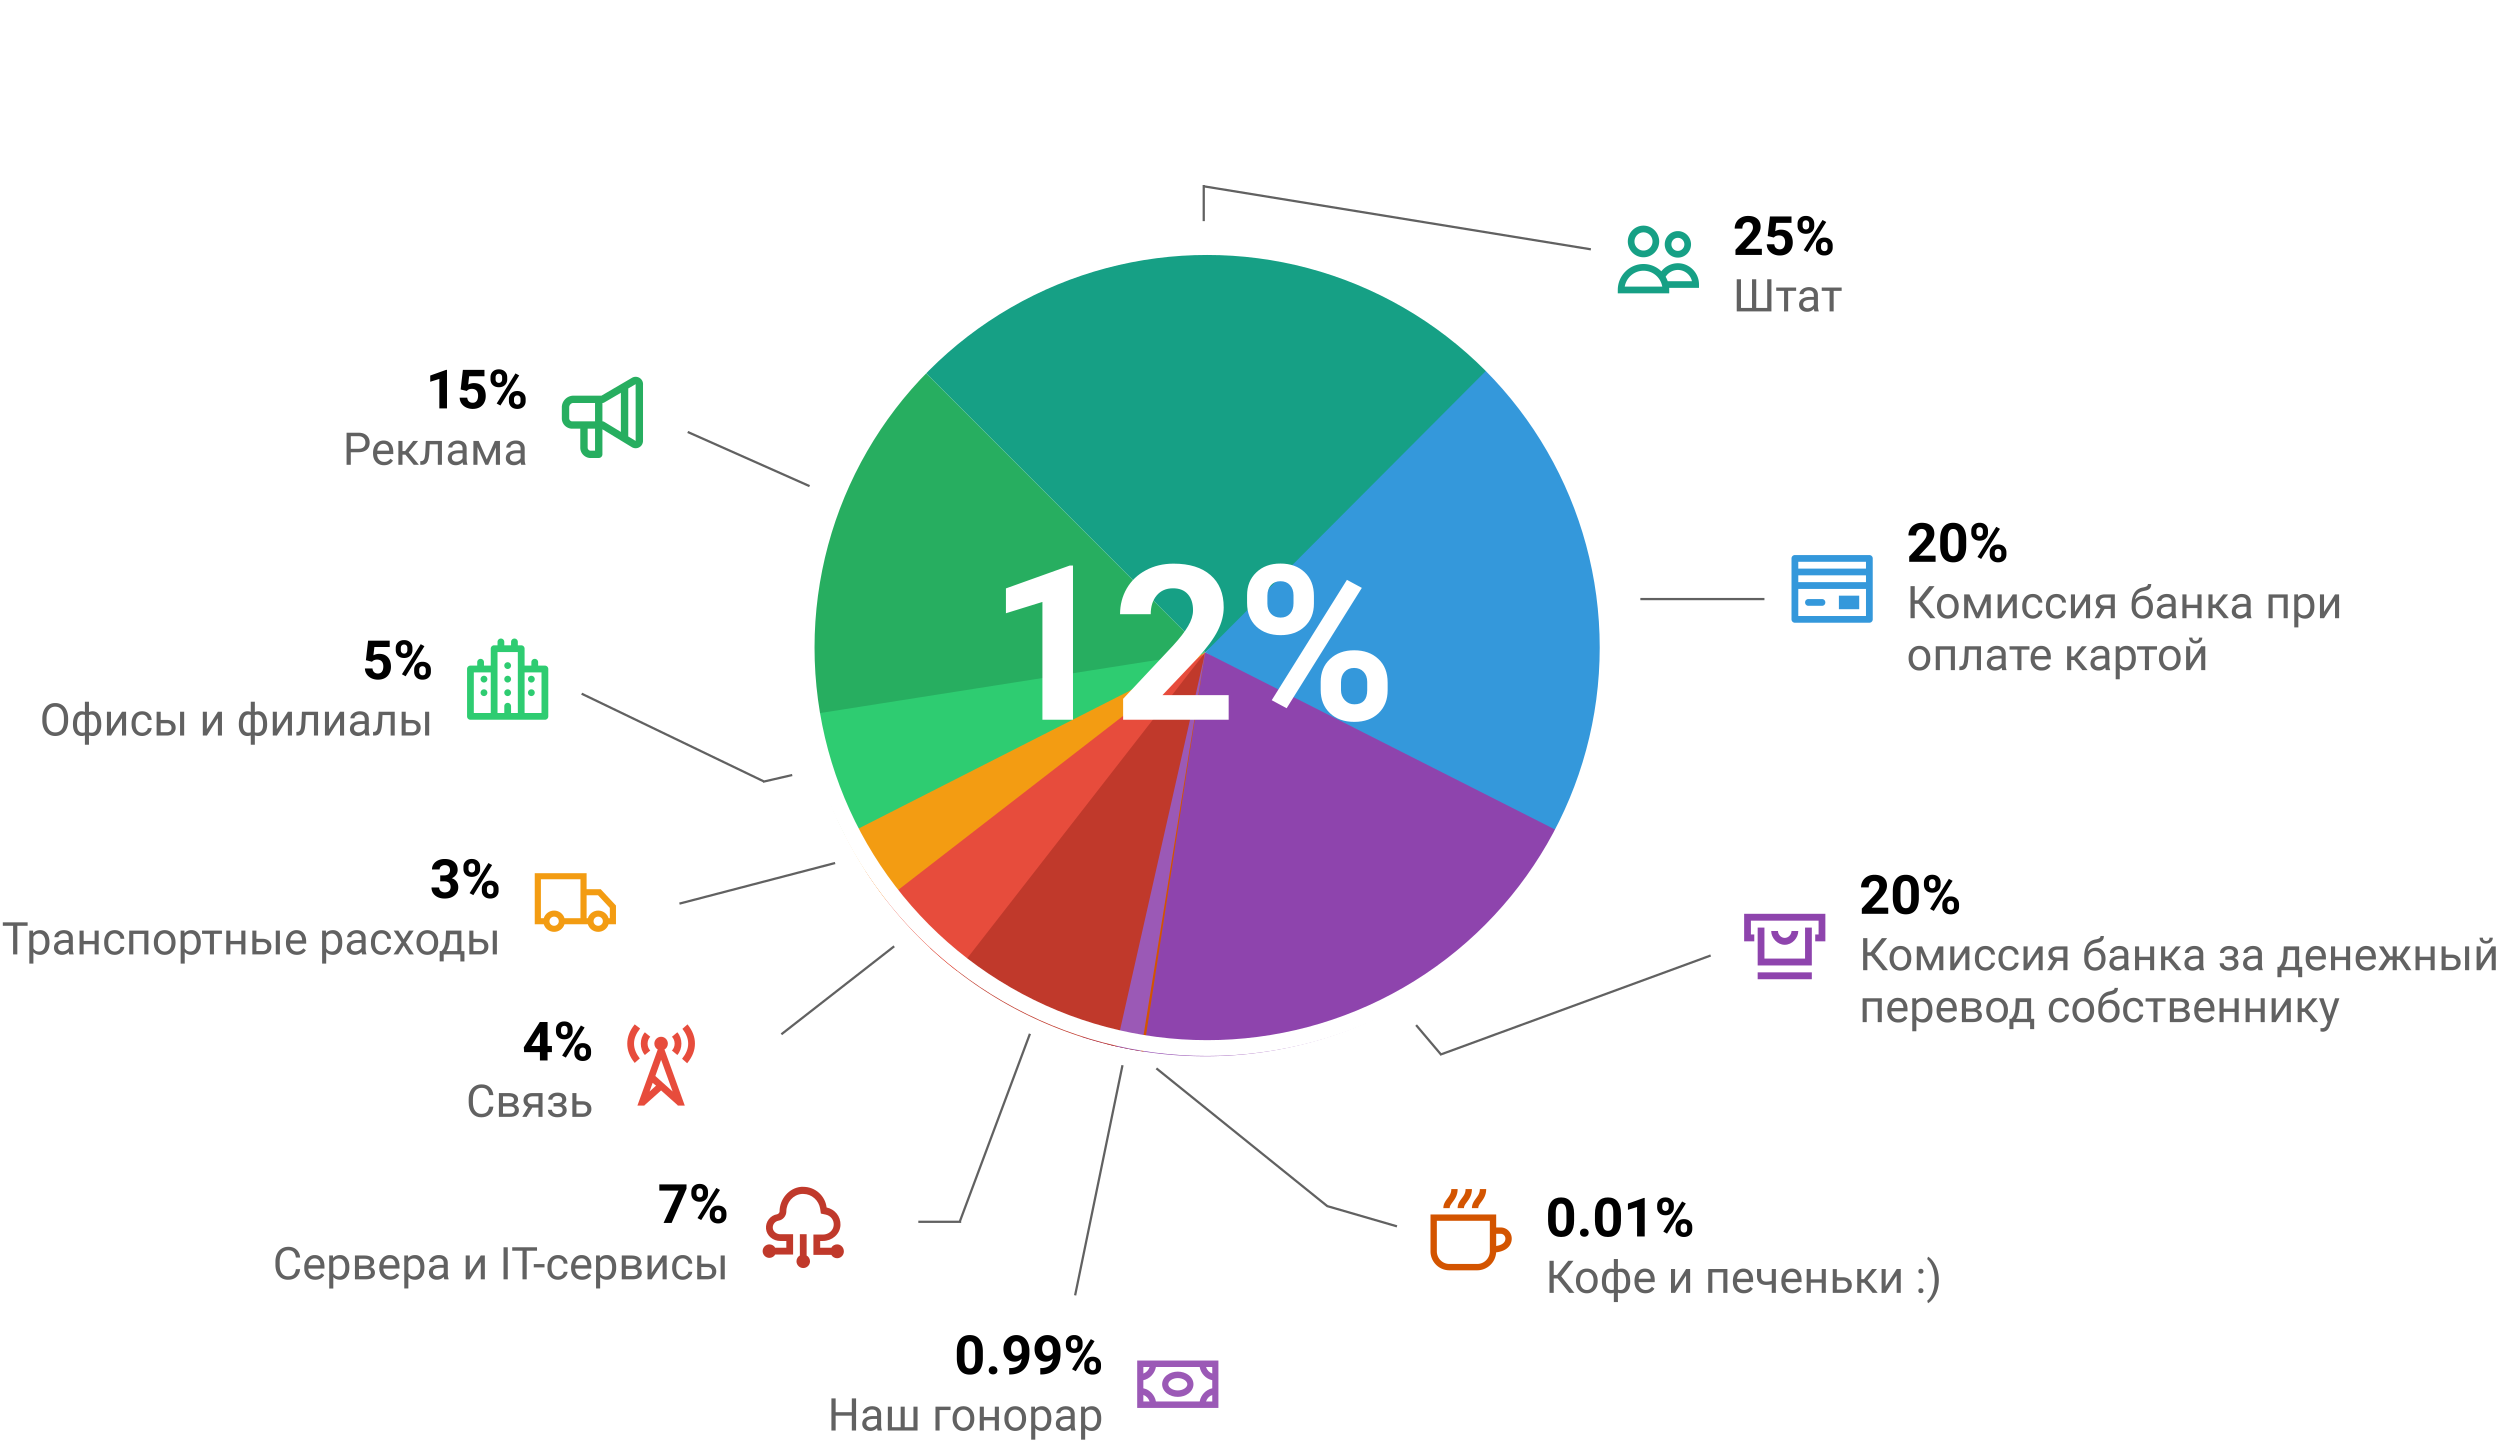 <svg width="1108" height="640" fill="none" xmlns="http://www.w3.org/2000/svg"><path stroke="#616161" d="M358.797 215.457l-54-24m46.315 152.03l-13 3m.671-.037l-81-39m112.343 75.034l-69 18m95.182 18.91l-50 39m110.16-.219l-30.999 83m.531.325h-19m351.172-118.03l-120 43.999m.446-.146l-11-13M782 265.5h-55M533.08 82.506l172 28M533.5 98V82"/><path d="M857.856 249H846.16v-2.32l5.52-5.883c.758-.828 1.316-1.55 1.675-2.168.368-.617.551-1.203.551-1.758 0-.758-.191-1.351-.574-1.781-.383-.438-.93-.656-1.64-.656-.766 0-1.372.265-1.817.796-.437.524-.656 1.215-.656 2.075h-3.399c0-1.04.246-1.989.739-2.848a5.245 5.245 0 0 1 2.109-2.016c.906-.492 1.934-.738 3.082-.738 1.758 0 3.121.422 4.09 1.266.976.843 1.465 2.035 1.465 3.574 0 .844-.22 1.703-.657 2.578-.437.875-1.187 1.895-2.25 3.059l-3.878 4.09h7.336V249zm13.57-7.055c0 2.36-.489 4.164-1.465 5.414-.977 1.25-2.406 1.875-4.29 1.875-1.858 0-3.28-.613-4.265-1.84-.984-1.226-1.488-2.984-1.511-5.273v-3.14c0-2.383.492-4.192 1.476-5.426.992-1.235 2.418-1.852 4.277-1.852 1.86 0 3.282.613 4.266 1.84.984 1.219 1.488 2.973 1.512 5.262v3.14zm-3.387-3.445c0-1.414-.195-2.441-.586-3.082-.383-.648-.984-.973-1.805-.973-.796 0-1.386.309-1.77.926-.374.61-.573 1.566-.597 2.871v4.149c0 1.39.188 2.425.563 3.105.383.672.992 1.008 1.828 1.008.828 0 1.426-.324 1.793-.973.367-.648.558-1.64.574-2.976V238.5zm5.637-3.281c0-1.047.34-1.895 1.02-2.543.679-.656 1.57-.985 2.671-.985 1.117 0 2.016.325 2.696.973.68.64 1.019 1.512 1.019 2.613v.844c0 1.055-.34 1.902-1.02 2.543-.68.64-1.57.961-2.671.961-1.11 0-2.008-.32-2.696-.96-.68-.65-1.02-1.52-1.02-2.614v-.832zm2.25.902c0 .469.133.848.398 1.137.274.281.63.422 1.067.422.437 0 .785-.145 1.043-.434.257-.289.386-.676.386-1.16v-.867c0-.469-.129-.848-.386-1.137-.258-.289-.614-.434-1.067-.434-.43 0-.777.145-1.043.434-.265.281-.398.676-.398 1.184v.855zm5.906 8.695c0-1.054.344-1.902 1.031-2.543.688-.648 1.578-.972 2.672-.972 1.11 0 2.004.32 2.684.96.687.634 1.031 1.509 1.031 2.626v.844c0 1.046-.336 1.894-1.008 2.542-.672.641-1.566.961-2.683.961-1.125 0-2.028-.324-2.707-.972-.68-.649-1.02-1.508-1.02-2.578v-.868zm2.25.915c0 .43.14.796.422 1.101.281.305.633.457 1.055.457.953 0 1.43-.527 1.43-1.582v-.89c0-.47-.133-.844-.4-1.126-.265-.289-.616-.433-1.054-.433-.437 0-.789.144-1.054.433-.266.282-.399.668-.399 1.16v.88zm-6.023 1.992l-1.653-.891 8.332-13.336 1.653.89-8.332 13.337z" fill="#000"/><path d="M850.342 267.613h-1.729V274h-1.875v-14.219h1.875v6.27h1.465l4.97-6.27h2.335l-5.43 6.895 5.83 7.324h-2.295l-5.146-6.387zm8.125 1.006c0-1.035.202-1.966.605-2.793.41-.827.977-1.465 1.7-1.914.729-.45 1.559-.674 2.49-.674 1.439 0 2.6.498 3.486 1.494.892.996 1.338 2.321 1.338 3.975v.127c0 1.029-.199 1.953-.596 2.773a4.45 4.45 0 0 1-1.69 1.905c-.728.455-1.568.683-2.519.683-1.432 0-2.594-.498-3.486-1.494-.885-.996-1.328-2.314-1.328-3.955v-.127zm1.816.215c0 1.172.27 2.113.81 2.822.548.71 1.277 1.065 2.188 1.065.918 0 1.647-.358 2.188-1.074.54-.723.81-1.732.81-3.028 0-1.159-.276-2.096-.83-2.812-.547-.723-1.276-1.084-2.187-1.084-.892 0-1.612.355-2.158 1.064-.547.71-.82 1.725-.82 3.047zm16.153 2.773l3.593-8.173h2.256V274h-1.806v-7.686L877.06 274h-1.25l-3.487-7.852V274h-1.806v-10.566h2.343l3.575 8.173zm15.595-8.173h1.807V274h-1.807v-7.705L887.158 274h-1.806v-10.566h1.806v7.714l4.873-7.714zm8.946 9.287c.644 0 1.207-.196 1.689-.586.482-.39.749-.88.8-1.465h1.71c-.033.605-.241 1.182-.625 1.728a4.107 4.107 0 0 1-1.543 1.309 4.407 4.407 0 0 1-2.031.488c-1.44 0-2.585-.478-3.438-1.435-.846-.964-1.27-2.279-1.27-3.946v-.302c0-1.029.19-1.944.567-2.744.378-.801.918-1.423 1.621-1.866.71-.442 1.546-.664 2.51-.664 1.185 0 2.168.355 2.949 1.065.788.71 1.208 1.63 1.26 2.763h-1.71c-.051-.683-.312-1.243-.78-1.68-.463-.442-1.036-.663-1.72-.663-.917 0-1.63.332-2.138.996-.501.657-.752 1.611-.752 2.861v.342c0 1.217.25 2.155.752 2.812.501.658 1.218.987 2.149.987zm10.468 0c.645 0 1.208-.196 1.69-.586.481-.39.748-.88.8-1.465h1.71c-.033.605-.241 1.182-.626 1.728a4.107 4.107 0 0 1-1.542 1.309 4.408 4.408 0 0 1-2.032.488c-1.439 0-2.584-.478-3.437-1.435-.847-.964-1.27-2.279-1.27-3.946v-.302c0-1.029.19-1.944.567-2.744.377-.801.918-1.423 1.62-1.866.71-.442 1.547-.664 2.51-.664 1.185 0 2.168.355 2.95 1.065.787.71 1.207 1.63 1.26 2.763h-1.71c-.052-.683-.312-1.243-.78-1.68-.463-.442-1.036-.663-1.72-.663-.917 0-1.63.332-2.138.996-.501.657-.752 1.611-.752 2.861v.342c0 1.217.25 2.155.752 2.812.501.658 1.217.987 2.148.987zm13.067-9.287h1.806V274h-1.806v-7.705L919.639 274h-1.807v-10.566h1.807v7.714l4.873-7.714zm12.783 0V274h-1.816v-4.111h-2.725l-2.49 4.111h-1.954l2.657-4.385c-.677-.247-1.198-.628-1.563-1.142-.358-.521-.537-1.127-.537-1.817 0-.963.361-1.738 1.084-2.324.723-.592 1.69-.892 2.9-.898h4.444zm-6.611 3.242c0 .514.175.93.527 1.25.351.312.817.472 1.396.478h2.871v-3.506h-2.597c-.67 0-1.205.166-1.602.498-.397.326-.595.752-.595 1.28zm19.111-2.637c1.328 0 2.389.446 3.184 1.338.8.885 1.201 2.054 1.201 3.506v.166c0 .996-.192 1.888-.576 2.676a4.302 4.302 0 0 1-1.661 1.826c-.716.43-1.543.644-2.48.644-1.419 0-2.562-.472-3.428-1.416-.866-.95-1.299-2.223-1.299-3.818v-.879c0-2.22.41-3.984 1.231-5.293.827-1.309 2.044-2.106 3.652-2.393.912-.162 1.527-.36 1.846-.595.319-.235.478-.557.478-.967h1.485c0 .814-.186 1.449-.557 1.904-.364.456-.95.778-1.758.967l-1.347.303c-1.075.254-1.882.683-2.422 1.289-.534.599-.882 1.4-1.045 2.402.957-1.107 2.122-1.66 3.496-1.66zm-.352 1.484c-.885 0-1.588.3-2.109.899-.521.592-.781 1.416-.781 2.47v.157c0 1.133.26 2.031.781 2.695.527.658 1.237.986 2.129.986.898 0 1.608-.332 2.129-.996.521-.664.781-1.634.781-2.91 0-.996-.264-1.793-.791-2.392-.521-.606-1.234-.909-2.139-.909zM962.734 274c-.104-.208-.188-.58-.254-1.113-.839.872-1.842 1.308-3.007 1.308-1.042 0-1.898-.293-2.569-.879-.664-.592-.996-1.34-.996-2.246 0-1.1.417-1.953 1.25-2.558.84-.612 2.018-.918 3.535-.918h1.758v-.83c0-.632-.189-1.133-.566-1.504-.378-.378-.934-.567-1.67-.567-.645 0-1.185.163-1.621.489-.436.325-.655.719-.655 1.181h-1.816c0-.527.186-1.035.557-1.523.377-.495.885-.886 1.523-1.172a5.16 5.16 0 0 1 2.119-.43c1.218 0 2.171.306 2.862.918.69.606 1.048 1.442 1.074 2.51v4.863c0 .97.124 1.742.371 2.315V274h-1.895zm-2.998-1.377c.567 0 1.104-.146 1.612-.44.507-.292.875-.673 1.103-1.142v-2.168h-1.416c-2.213 0-3.32.648-3.32 1.943 0 .567.189 1.01.566 1.329.378.319.863.478 1.455.478zM975.723 274h-1.807v-4.512h-4.854V274h-1.816v-10.566h1.816v4.58h4.854v-4.58h1.807V274zm6.201-4.502h-1.319V274h-1.816v-10.566h1.816v4.472h1.182l3.555-4.472h2.187l-4.179 5.078 4.531 5.488h-2.295l-3.662-4.502zM995.957 274c-.104-.208-.189-.58-.254-1.113-.84.872-1.842 1.308-3.008 1.308-1.041 0-1.897-.293-2.568-.879-.664-.592-.996-1.34-.996-2.246 0-1.1.417-1.953 1.25-2.558.84-.612 2.018-.918 3.535-.918h1.758v-.83c0-.632-.189-1.133-.567-1.504-.377-.378-.934-.567-1.669-.567-.645 0-1.185.163-1.622.489-.436.325-.654.719-.654 1.181h-1.816c0-.527.185-1.035.556-1.523.378-.495.886-.886 1.524-1.172a5.157 5.157 0 0 1 2.119-.43c1.217 0 2.171.306 2.861.918.69.606 1.048 1.442 1.074 2.51v4.863c0 .97.124 1.742.372 2.315V274h-1.895zm-2.998-1.377c.566 0 1.103-.146 1.611-.44.508-.292.876-.673 1.104-1.142v-2.168h-1.416c-2.214 0-3.32.648-3.32 1.943 0 .567.188 1.01.566 1.329.378.319.863.478 1.455.478zm20.957 1.377h-1.807v-9.072h-4.863V274h-1.816v-10.566h8.486V274zm11.826-5.166c0 1.608-.368 2.904-1.103 3.887-.736.983-1.732 1.474-2.989 1.474-1.282 0-2.291-.407-3.027-1.22v5.087h-1.807v-14.628h1.651l.088 1.171c.735-.911 1.757-1.367 3.066-1.367 1.27 0 2.272.479 3.008 1.436.742.957 1.113 2.288 1.113 3.994v.166zm-1.806-.205c0-1.192-.254-2.132-.762-2.822s-1.205-1.036-2.09-1.036c-1.094 0-1.914.485-2.461 1.456v5.048c.54.964 1.367 1.446 2.481 1.446.865 0 1.552-.342 2.06-1.026.514-.69.772-1.712.772-3.066zm10.947-5.195h1.806V274h-1.806v-7.705L1030.01 274h-1.807v-10.566h1.807v7.714l4.873-7.714zm-188.994 28.185c0-1.035.201-1.966.605-2.793.41-.827.977-1.465 1.7-1.914.729-.45 1.559-.674 2.49-.674 1.438 0 2.6.498 3.486 1.494.892.996 1.338 2.321 1.338 3.975v.127c0 1.029-.199 1.953-.596 2.773a4.45 4.45 0 0 1-1.69 1.905c-.729.455-1.568.683-2.519.683-1.432 0-2.594-.498-3.486-1.494-.886-.996-1.328-2.314-1.328-3.955v-.127zm1.816.215c0 1.172.27 2.113.81 2.822.547.71 1.277 1.065 2.188 1.065.918 0 1.647-.358 2.188-1.075.54-.722.81-1.731.81-3.027 0-1.159-.277-2.096-.83-2.812-.547-.723-1.276-1.084-2.187-1.084-.892 0-1.612.354-2.159 1.064-.546.71-.82 1.725-.82 3.047zM866.416 297h-1.807v-9.072h-4.863V297h-1.816v-10.566h8.486V297zm11.562-10.566V297h-1.816v-9.072h-3.594l-.215 3.955c-.117 1.816-.423 3.115-.918 3.896-.488.781-1.266 1.188-2.333 1.221h-.723v-1.592l.517-.039c.586-.065 1.006-.404 1.26-1.016s.417-1.744.488-3.398l.196-4.521h7.138zM887.402 297c-.104-.208-.189-.58-.254-1.113-.84.872-1.842 1.308-3.007 1.308-1.042 0-1.898-.293-2.569-.879-.664-.592-.996-1.34-.996-2.246 0-1.1.417-1.953 1.25-2.558.84-.612 2.018-.918 3.535-.918h1.758v-.83c0-.632-.189-1.133-.566-1.504-.378-.378-.935-.567-1.67-.567-.645 0-1.185.163-1.621.489-.437.325-.655.719-.655 1.181h-1.816c0-.527.186-1.035.557-1.523.377-.495.885-.886 1.523-1.172a5.158 5.158 0 0 1 2.12-.43c1.217 0 2.17.306 2.86.918.69.606 1.049 1.442 1.075 2.51v4.863c0 .97.123 1.742.37 2.315V297h-1.894zm-2.998-1.377c.567 0 1.104-.146 1.612-.44.507-.292.875-.673 1.103-1.142v-2.168h-1.416c-2.213 0-3.32.648-3.32 1.943 0 .567.189 1.01.566 1.328.378.32.863.479 1.455.479zm15.05-7.725h-3.546V297h-1.806v-9.102h-3.477v-1.464h8.828v1.464zm5.36 9.297c-1.432 0-2.597-.468-3.496-1.406-.898-.944-1.347-2.204-1.347-3.78v-.331c0-1.048.198-1.983.595-2.803.404-.827.964-1.471 1.68-1.934a4.226 4.226 0 0 1 2.344-.703c1.373 0 2.441.453 3.203 1.358s1.142 2.2 1.142 3.886v.752h-7.158c.026 1.042.33 1.885.908 2.53.586.638 1.329.957 2.227.957.638 0 1.178-.13 1.621-.39.443-.261.83-.606 1.162-1.036l1.104.86c-.886 1.36-2.214 2.04-3.985 2.04zm-.224-9.472c-.73 0-1.341.267-1.836.8-.495.528-.8 1.27-.918 2.227h5.293v-.137c-.052-.918-.3-1.627-.742-2.129-.443-.507-1.042-.761-1.797-.761zm14.697 4.775h-1.318V297h-1.817v-10.566h1.817v4.472h1.181l3.555-4.472h2.188l-4.18 5.078 4.531 5.488h-2.295l-3.662-4.502zM933.32 297c-.104-.208-.189-.58-.254-1.113-.84.872-1.842 1.308-3.007 1.308-1.042 0-1.898-.293-2.569-.879-.664-.592-.996-1.34-.996-2.246 0-1.1.417-1.953 1.25-2.558.84-.612 2.018-.918 3.535-.918h1.758v-.83c0-.632-.189-1.133-.566-1.504-.378-.378-.935-.567-1.67-.567-.645 0-1.185.163-1.621.489-.437.325-.655.719-.655 1.181h-1.816c0-.527.185-1.035.557-1.523.377-.495.885-.886 1.523-1.172a5.158 5.158 0 0 1 2.12-.43c1.217 0 2.17.306 2.86.918.69.606 1.049 1.442 1.075 2.51v4.863c0 .97.123 1.742.37 2.315V297h-1.894zm-2.998-1.377c.567 0 1.104-.146 1.612-.44.507-.292.875-.673 1.103-1.142v-2.168h-1.416c-2.213 0-3.32.648-3.32 1.943 0 .567.189 1.01.566 1.328.378.32.863.479 1.455.479zm16.28-3.789c0 1.608-.368 2.904-1.104 3.887-.736.983-1.732 1.474-2.988 1.474-1.283 0-2.292-.407-3.028-1.22v5.087h-1.806v-14.628h1.65l.088 1.171c.736-.911 1.758-1.367 3.066-1.367 1.27 0 2.273.479 3.008 1.436.742.957 1.114 2.288 1.114 3.994v.166zm-1.807-.205c0-1.192-.254-2.132-.762-2.822s-1.204-1.036-2.09-1.036c-1.093 0-1.914.485-2.46 1.456v5.048c.54.964 1.367 1.446 2.48 1.446.866 0 1.553-.342 2.06-1.026.515-.69.772-1.712.772-3.066zm11.182-3.73h-3.545V297h-1.807v-9.102h-3.477v-1.464h8.829v1.464zm.869 3.72c0-1.035.202-1.966.605-2.793.41-.827.977-1.465 1.699-1.914.73-.45 1.56-.674 2.491-.674 1.438 0 2.601.498 3.486 1.494.892.996 1.338 2.321 1.338 3.975v.127c0 1.029-.199 1.953-.596 2.773a4.45 4.45 0 0 1-1.689 1.905c-.729.455-1.569.683-2.52.683-1.432 0-2.594-.498-3.486-1.494-.886-.996-1.328-2.314-1.328-3.955v-.127zm1.816.215c0 1.172.27 2.113.811 2.822.547.71 1.276 1.065 2.187 1.065.918 0 1.647-.358 2.188-1.075.54-.722.81-1.731.81-3.027 0-1.159-.276-2.096-.83-2.812-.547-.723-1.276-1.084-2.187-1.084-.892 0-1.612.354-2.159 1.064-.546.71-.82 1.725-.82 3.047zm16.904-5.4h1.807V297h-1.807v-7.705L970.693 297h-1.806v-10.566h1.806v7.714l4.873-7.714zm.489-3.848c0 .788-.27 1.422-.811 1.904-.534.475-1.237.713-2.109.713-.873 0-1.579-.24-2.119-.723-.541-.481-.811-1.113-.811-1.894h1.475c0 .456.123.814.371 1.074.247.254.609.381 1.084.381.455 0 .81-.127 1.064-.38.261-.255.391-.613.391-1.075h1.465z" fill="#616161"/><path d="M828.5 246h-33a1.5 1.5 0 0 0-1.5 1.5v27a1.5 1.5 0 0 0 1.5 1.5h33a1.5 1.5 0 0 0 1.5-1.5v-27a1.5 1.5 0 0 0-1.5-1.5zm-1.5 3v3h-30v-3h30zm0 9h-30v-3h30v3zm-30 15v-12h30v12h-30z" fill="#3498DB"/><path d="M807.5 265.5h-6c-2 0-2 3 0 3h6c2 0 2-3 0-3zm7.5-1.5h9v6h-9v-6z" fill="#3498DB"/><path d="M780.856 113H769.16v-2.32l5.52-5.883c.758-.828 1.316-1.55 1.675-2.168.368-.617.551-1.203.551-1.758 0-.758-.191-1.351-.574-1.781-.383-.438-.93-.656-1.64-.656-.766 0-1.372.265-1.817.796-.437.524-.656 1.215-.656 2.075h-3.399c0-1.04.246-1.989.739-2.848a5.245 5.245 0 0 1 2.109-2.016c.906-.492 1.934-.738 3.082-.738 1.758 0 3.121.422 4.09 1.266.976.843 1.465 2.035 1.465 3.574 0 .844-.22 1.703-.657 2.578-.437.875-1.187 1.895-2.25 3.059l-3.878 4.09h7.336V113zm2.59-8.39l.984-8.673h9.562v2.825h-6.785l-.422 3.668a5.369 5.369 0 0 1 2.567-.645c1.625 0 2.898.504 3.82 1.512.922 1.008 1.383 2.418 1.383 4.23 0 1.102-.235 2.09-.703 2.965a4.93 4.93 0 0 1-1.993 2.028c-.867.476-1.89.714-3.07.714a6.677 6.677 0 0 1-2.871-.62c-.883-.423-1.582-1.012-2.098-1.77-.507-.758-.777-1.621-.808-2.59h3.351c.07.71.317 1.266.739 1.664.43.39.988.586 1.675.586.766 0 1.356-.273 1.77-.82.414-.555.621-1.336.621-2.344 0-.969-.238-1.711-.715-2.227-.476-.515-1.152-.773-2.027-.773-.805 0-1.457.21-1.957.633l-.328.304-2.696-.668zm13.23-5.391c0-1.047.34-1.895 1.02-2.543.679-.656 1.57-.985 2.671-.985 1.117 0 2.016.325 2.696.973.68.64 1.019 1.512 1.019 2.613v.844c0 1.055-.34 1.902-1.02 2.543-.68.64-1.57.961-2.671.961-1.11 0-2.008-.32-2.696-.96-.68-.65-1.02-1.52-1.02-2.614v-.832zm2.25.902c0 .469.133.848.398 1.137.274.281.63.422 1.067.422.437 0 .785-.145 1.043-.434.257-.289.386-.676.386-1.16v-.867c0-.469-.129-.848-.386-1.137-.258-.289-.614-.434-1.067-.434-.43 0-.777.145-1.043.434-.265.281-.398.676-.398 1.184v.855zm5.906 8.695c0-1.054.344-1.902 1.031-2.543.688-.648 1.578-.972 2.672-.972 1.11 0 2.004.32 2.684.96.687.633 1.031 1.508 1.031 2.626v.843c0 1.047-.336 1.895-1.008 2.543-.672.641-1.566.961-2.683.961-1.125 0-2.028-.324-2.707-.972-.68-.649-1.02-1.508-1.02-2.578v-.868zm2.25.914c0 .43.14.797.422 1.102.281.305.633.457 1.055.457.953 0 1.43-.527 1.43-1.582v-.89c0-.47-.133-.844-.4-1.126-.265-.289-.616-.433-1.054-.433-.437 0-.789.144-1.054.433-.266.282-.399.668-.399 1.16v.88zm-6.023 1.993l-1.653-.891 8.332-13.336 1.653.89-8.332 13.337z" fill="#000"/><path d="M771.604 123.781v12.686h4.892V123.78h1.865v12.686h4.864V123.78h1.875V138h-15.381v-14.219h1.885zm24.443 5.117h-3.545V138h-1.807v-9.102h-3.476v-1.464h8.828v1.464zm8.125 9.102c-.104-.208-.189-.58-.254-1.113-.84.872-1.843 1.308-3.008 1.308-1.041 0-1.898-.293-2.568-.879-.664-.592-.996-1.34-.996-2.246 0-1.1.416-1.953 1.25-2.558.84-.612 2.018-.918 3.535-.918h1.758v-.83c0-.632-.19-1.133-.567-1.504-.377-.378-.934-.567-1.67-.567-.644 0-1.185.163-1.62.489-.437.325-.655.719-.655 1.181h-1.816c0-.527.185-1.035.556-1.523.378-.495.886-.886 1.524-1.172a5.159 5.159 0 0 1 2.119-.43c1.217 0 2.171.306 2.861.918.69.606 1.048 1.442 1.074 2.51v4.863c0 .97.124 1.742.371 2.315V138h-1.894zm-2.998-1.377c.566 0 1.103-.146 1.611-.44.508-.292.876-.673 1.104-1.142v-2.168h-1.416c-2.214 0-3.32.648-3.32 1.943 0 .567.188 1.01.566 1.328.377.32.862.479 1.455.479zm15.049-7.725h-3.545V138h-1.807v-9.102h-3.476v-1.464h8.828v1.464z" fill="#616161"/><path d="M728.4 114.027c3.834 0 6.953-3.146 6.953-7.014 0-3.867-3.12-7.013-6.953-7.013s-6.952 3.146-6.952 7.013c0 3.868 3.119 7.014 6.952 7.014zm0-11.046c2.204 0 3.997 1.81 3.997 4.032 0 2.224-1.793 4.033-3.997 4.033-2.204 0-3.996-1.81-3.996-4.033 0-2.223 1.793-4.032 3.996-4.032zm15.241 11.197c3.213 0 5.826-2.637 5.826-5.878 0-3.24-2.613-5.877-5.826-5.877-3.212 0-5.825 2.637-5.825 5.877 0 3.241 2.613 5.878 5.825 5.878zm0-8.773c1.583 0 2.87 1.299 2.87 2.895 0 1.597-1.287 2.896-2.87 2.896-1.582 0-2.87-1.299-2.87-2.896 0-1.596 1.288-2.895 2.87-2.895zM753 126.103c0-5.206-4.198-9.441-9.359-9.441-2.878 0-5.574 1.355-7.328 3.576a11.31 11.31 0 0 0-7.912-3.23c-6.287 0-11.401 5.16-11.401 11.501V130h22.8v-1.49a11.7 11.7 0 0 0-.035-.916H753v-1.49zm-32.915.916c.7-3.99 4.163-7.03 8.315-7.03 4.153 0 7.615 3.04 8.316 7.03h-16.631zm19.042-2.407a11.498 11.498 0 0 0-.908-1.941c1.162-1.86 3.214-3.028 5.422-3.028 3.023 0 5.563 2.124 6.232 4.97h-10.746z" fill="#16A085"/><path d="M697.644 540.945c0 2.36-.488 4.164-1.464 5.414-.977 1.25-2.407 1.875-4.29 1.875-1.859 0-3.28-.613-4.265-1.84-.984-1.226-1.488-2.984-1.512-5.273v-3.14c0-2.383.492-4.192 1.477-5.426.992-1.235 2.418-1.852 4.277-1.852 1.86 0 3.281.613 4.266 1.84.984 1.219 1.488 2.973 1.511 5.262v3.14zm-3.386-3.445c0-1.414-.196-2.441-.586-3.082-.383-.648-.985-.973-1.805-.973-.797 0-1.387.309-1.77.926-.374.61-.574 1.566-.597 2.871v4.149c0 1.39.187 2.425.562 3.105.383.672.993 1.008 1.829 1.008.828 0 1.425-.324 1.793-.973.367-.648.558-1.64.574-2.976V537.5zm6 8.836c0-.54.18-.977.539-1.313.367-.335.824-.503 1.371-.503.555 0 1.012.168 1.371.503.367.336.55.774.55 1.313 0 .531-.179.965-.538 1.3-.36.329-.82.493-1.383.493-.555 0-1.012-.164-1.371-.492-.36-.336-.54-.77-.54-1.301zm18.152-5.39c0 2.359-.488 4.163-1.465 5.413-.976 1.25-2.406 1.875-4.289 1.875-1.86 0-3.281-.613-4.265-1.84-.985-1.226-1.489-2.984-1.512-5.273v-3.14c0-2.383.492-4.192 1.477-5.426.992-1.235 2.417-1.852 4.277-1.852 1.86 0 3.281.613 4.265 1.84.985 1.219 1.489 2.973 1.512 5.262v3.14zm-3.387-3.446c0-1.414-.195-2.441-.585-3.082-.383-.648-.985-.973-1.805-.973-.797 0-1.387.309-1.77.926-.375.61-.574 1.567-.597 2.871v4.149c0 1.39.187 2.425.562 3.105.383.672.992 1.008 1.828 1.008.828 0 1.426-.324 1.793-.973.367-.648.559-1.64.574-2.976V537.5zm13.91 10.5h-3.386v-13.055l-4.043 1.254v-2.754l7.066-2.53h.364V548zm5.508-13.781c0-1.047.34-1.895 1.02-2.543.68-.656 1.57-.985 2.672-.985 1.117 0 2.015.325 2.695.973.68.64 1.02 1.512 1.02 2.613v.844c0 1.055-.34 1.902-1.02 2.543-.68.64-1.57.961-2.672.961-1.11 0-2.008-.32-2.695-.96-.68-.65-1.02-1.52-1.02-2.614v-.832zm2.25.902c0 .469.133.848.399 1.137.273.281.629.422 1.066.422.438 0 .785-.145 1.043-.434.258-.289.387-.676.387-1.16v-.867c0-.469-.129-.848-.387-1.137-.258-.289-.613-.434-1.066-.434-.43 0-.777.145-1.043.434-.266.281-.399.676-.399 1.184v.855zm5.907 8.695c0-1.054.343-1.902 1.03-2.543.688-.648 1.579-.972 2.673-.972 1.11 0 2.004.32 2.683.96.688.634 1.032 1.509 1.032 2.626v.844c0 1.046-.336 1.894-1.008 2.542-.672.641-1.567.961-2.684.961-1.125 0-2.027-.324-2.707-.972-.68-.649-1.02-1.508-1.02-2.578v-.868zm2.25.915c0 .43.14.796.422 1.101.28.305.632.457 1.054.457.953 0 1.43-.527 1.43-1.582v-.89c0-.47-.133-.844-.398-1.126-.266-.289-.618-.433-1.055-.433-.438 0-.79.144-1.055.433-.266.282-.398.668-.398 1.16v.88zm-6.024 1.992l-1.652-.891 8.332-13.336 1.652.89-8.332 13.337z" fill="#000"/><path d="M690.342 566.613h-1.729V573h-1.875v-14.219h1.875v6.27h1.465l4.97-6.27h2.335l-5.43 6.895 5.83 7.324h-2.295l-5.146-6.387zm8.125 1.006c0-1.035.202-1.966.605-2.793.41-.827.977-1.465 1.7-1.914.729-.45 1.559-.674 2.49-.674 1.439 0 2.6.498 3.486 1.494.892.997 1.338 2.321 1.338 3.975v.127c0 1.029-.199 1.953-.596 2.773a4.45 4.45 0 0 1-1.69 1.905c-.728.455-1.568.683-2.519.683-1.432 0-2.594-.498-3.486-1.494-.885-.996-1.328-2.314-1.328-3.955v-.127zm1.816.215c0 1.172.27 2.113.81 2.822.548.71 1.277 1.065 2.188 1.065.918 0 1.647-.358 2.188-1.075.54-.722.81-1.731.81-3.027 0-1.159-.276-2.096-.83-2.812-.547-.723-1.276-1.084-2.187-1.084-.892 0-1.612.354-2.158 1.064-.547.71-.82 1.725-.82 3.047zm9.678.078c0-1.764.342-3.15 1.025-4.16.684-1.01 1.621-1.514 2.813-1.514.553 0 1.038.095 1.455.283V558h1.807v4.58c.455-.228.99-.342 1.601-.342 1.198 0 2.139.505 2.822 1.514.684 1.01 1.026 2.464 1.026 4.365 0 1.556-.342 2.793-1.026 3.711-.677.918-1.611 1.377-2.802 1.377-.632 0-1.172-.104-1.622-.312v4.17h-1.806v-4.141c-.43.189-.921.283-1.475.283-1.185 0-2.119-.459-2.802-1.377-.677-.918-1.016-2.174-1.016-3.77v-.146zm10.742 0c0-1.328-.228-2.357-.683-3.086-.456-.736-1.084-1.103-1.885-1.103-.41 0-.768.065-1.074.195v7.647c.293.11.657.165 1.093.165.808 0 1.433-.312 1.875-.937.45-.625.674-1.585.674-2.88zm-8.935.205c0 1.185.211 2.084.634 2.696.423.612 1.032.918 1.826.918.378 0 .72-.06 1.026-.176v-7.666c-.274-.111-.609-.166-1.006-.166-.794 0-1.406.355-1.836 1.064-.43.71-.644 1.82-.644 3.33zm17.48 5.078c-1.432 0-2.598-.468-3.496-1.406-.898-.944-1.348-2.204-1.348-3.78v-.331c0-1.048.199-1.983.596-2.803.404-.827.964-1.471 1.68-1.934a4.226 4.226 0 0 1 2.343-.703c1.374 0 2.442.453 3.204 1.358.761.905 1.142 2.2 1.142 3.886v.752h-7.158c.026 1.042.329 1.885.908 2.53.586.638 1.328.957 2.227.957.638 0 1.178-.13 1.62-.39a4.08 4.08 0 0 0 1.163-1.036l1.103.86c-.885 1.36-2.213 2.04-3.984 2.04zm-.225-9.472c-.729 0-1.34.267-1.835.8-.495.528-.801 1.27-.918 2.227h5.293v-.137c-.053-.918-.3-1.627-.743-2.129-.442-.507-1.041-.761-1.797-.761zm18.243-1.29h1.806V573h-1.806v-7.705L742.393 573h-1.807v-10.566h1.807v7.714l4.873-7.714zM765.576 573h-1.806v-9.072h-4.864V573h-1.816v-10.566h8.486V573zm7.285.195c-1.432 0-2.597-.468-3.496-1.406-.898-.944-1.347-2.204-1.347-3.78v-.331c0-1.048.198-1.983.595-2.803.404-.827.964-1.471 1.68-1.934a4.226 4.226 0 0 1 2.344-.703c1.373 0 2.441.453 3.203 1.358s1.142 2.2 1.142 3.886v.752h-7.158c.026 1.042.329 1.885.908 2.53.586.638 1.329.957 2.227.957.638 0 1.178-.13 1.621-.39.443-.261.83-.606 1.162-1.036l1.104.86c-.886 1.36-2.214 2.04-3.985 2.04zm-.224-9.472c-.73 0-1.341.267-1.836.8-.495.528-.801 1.27-.918 2.227h5.293v-.137c-.052-.918-.3-1.627-.742-2.129-.443-.507-1.042-.761-1.797-.761zM787.06 573h-1.817v-3.828a9.582 9.582 0 0 1-2.441.312c-1.322 0-2.331-.338-3.028-1.015-.69-.677-1.041-1.64-1.054-2.89v-3.155h1.806v3.213c.033 1.575.791 2.363 2.276 2.363a9.55 9.55 0 0 0 2.441-.313v-5.253h1.817V573zm7.285.195c-1.433 0-2.598-.468-3.496-1.406-.899-.944-1.348-2.204-1.348-3.78v-.331c0-1.048.199-1.983.596-2.803.403-.827.963-1.471 1.679-1.934a4.227 4.227 0 0 1 2.344-.703c1.374 0 2.441.453 3.203 1.358s1.143 2.2 1.143 3.886v.752h-7.158c.026 1.042.328 1.885.908 2.53.586.638 1.328.957 2.226.957.638 0 1.179-.13 1.621-.39a4.08 4.08 0 0 0 1.163-1.036l1.103.86c-.885 1.36-2.213 2.04-3.984 2.04zm-.225-9.472c-.729 0-1.341.267-1.836.8-.495.528-.801 1.27-.918 2.227h5.293v-.137c-.052-.918-.299-1.627-.742-2.129-.443-.507-1.042-.761-1.797-.761zM809.199 573h-1.806v-4.512h-4.854V573h-1.816v-10.566h1.816v4.58h4.854v-4.58h1.806V573zm4.883-6.924h2.744c1.198.013 2.145.326 2.842.938.697.612 1.045 1.442 1.045 2.49 0 1.055-.358 1.9-1.074 2.539-.716.638-1.68.957-2.891.957h-4.473v-10.566h1.807v3.642zm0 1.475v3.974h2.686c.677 0 1.201-.172 1.572-.517.371-.352.556-.83.556-1.436 0-.586-.182-1.064-.546-1.435-.358-.378-.863-.573-1.514-.586h-2.754zm12.178.947h-1.319V573h-1.816v-10.566h1.816v4.472h1.182l3.555-4.472h2.187l-4.179 5.078 4.531 5.488h-2.295l-3.662-4.502zm14.345-6.064h1.807V573h-1.807v-7.705L835.732 573h-1.806v-10.566h1.806v7.714l4.873-7.714zm9.61 9.619c0-.313.091-.573.273-.782.189-.208.469-.312.84-.312s.651.104.84.313a1.1 1.1 0 0 1 .293.78c0 .3-.098.55-.293.753-.189.201-.469.302-.84.302s-.651-.1-.84-.302a1.081 1.081 0 0 1-.273-.752zm.01-8.623c0-.313.091-.573.273-.782.189-.208.469-.312.84-.312s.651.104.84.312a1.1 1.1 0 0 1 .293.782c0 .3-.098.55-.293.752-.189.201-.469.302-.84.302s-.651-.1-.84-.302a1.081 1.081 0 0 1-.273-.752zm9.062 3.896c0 1.452-.192 2.845-.576 4.18a12.203 12.203 0 0 1-1.748 3.682c-.781 1.126-1.602 1.927-2.461 2.402l-.381-1.104c1.003-.768 1.807-1.96 2.412-3.574.612-1.621.925-3.418.938-5.39v-.313c0-1.367-.144-2.637-.43-3.809-.286-1.178-.687-2.233-1.201-3.164-.508-.93-1.081-1.657-1.719-2.177l.381-1.104c.859.475 1.676 1.27 2.451 2.383a12.218 12.218 0 0 1 1.748 3.682c.391 1.34.586 2.776.586 4.306z" fill="#616161"/><path d="M648.836 535.438c0-.91.456-1.563 1.263-2.64 1.003-1.342 2.252-3.01 2.252-5.798h-2.812c0 1.851-.784 2.899-1.692 4.112-.855 1.142-1.824 2.437-1.824 4.326h2.813zm6.328 0c0-.91.457-1.563 1.264-2.64 1.003-1.342 2.252-3.01 2.252-5.798h-2.812c0 1.851-.784 2.899-1.692 4.112-.855 1.142-1.824 2.437-1.824 4.326h2.813zm-11.394-2.641c1.004-1.34 2.253-3.01 2.253-5.797h-2.812c0 1.851-.784 2.899-1.692 4.112-.855 1.142-1.824 2.437-1.824 4.326h2.813c0-.91.456-1.563 1.263-2.64zm24.827 12.693a4.76 4.76 0 0 0-3.44-1.474h-2.048v-5.766H634v16.285a8.409 8.409 0 0 0 2.461 6.008A8.313 8.313 0 0 0 642.39 563h12.282c4.491 0 8.173-3.527 8.423-7.957 1.564-.171 2.98-.61 4.085-1.277 1.819-1.1 2.82-2.814 2.82-4.829 0-1.29-.498-2.514-1.403-3.448zm-8.3 9.073a5.631 5.631 0 0 1-5.625 5.625H642.39a5.519 5.519 0 0 1-3.937-1.631 5.618 5.618 0 0 1-1.64-4.017v-13.477h23.484v13.5zm2.812-2.355v-5.38h2.049c1.1 0 2.03.966 2.03 2.11 0 2.01-1.964 2.973-4.079 3.27z" fill="#D35400"/><path d="M162.164 292.61l.984-8.673h9.563v2.825h-6.785l-.422 3.668a5.37 5.37 0 0 1 2.566-.645c1.625 0 2.899.504 3.821 1.512.921 1.008 1.382 2.418 1.382 4.23 0 1.102-.234 2.09-.703 2.965a4.93 4.93 0 0 1-1.992 2.028c-.867.476-1.89.714-3.07.714a6.678 6.678 0 0 1-2.871-.62c-.883-.423-1.582-1.012-2.098-1.77-.508-.758-.777-1.621-.809-2.59h3.352c.07.71.316 1.266.738 1.664.43.39.989.586 1.676.586.766 0 1.356-.273 1.77-.82.414-.555.621-1.336.621-2.344 0-.969-.239-1.711-.715-2.227-.477-.515-1.152-.773-2.027-.773-.805 0-1.457.21-1.957.633l-.329.304-2.695-.668zm13.231-5.391c0-1.047.339-1.895 1.019-2.543.68-.656 1.57-.985 2.672-.985 1.117 0 2.016.325 2.695.973.68.64 1.02 1.512 1.02 2.613v.844c0 1.055-.34 1.902-1.02 2.543-.679.64-1.57.961-2.672.961-1.109 0-2.007-.32-2.695-.96-.68-.65-1.019-1.52-1.019-2.614v-.832zm2.25.902c0 .469.132.848.398 1.137.273.281.629.422 1.066.422.438 0 .786-.145 1.043-.434.258-.289.387-.676.387-1.16v-.867c0-.469-.129-.848-.387-1.137-.257-.289-.613-.434-1.066-.434-.43 0-.777.145-1.043.434-.266.281-.398.676-.398 1.184v.855zm5.906 8.695c0-1.054.344-1.902 1.031-2.543.688-.648 1.578-.972 2.672-.972 1.109 0 2.004.32 2.684.96.687.633 1.031 1.508 1.031 2.626v.843c0 1.047-.336 1.895-1.008 2.543-.672.641-1.566.961-2.684.961-1.125 0-2.027-.324-2.707-.972-.679-.649-1.019-1.508-1.019-2.578v-.868zm2.25.915c0 .43.14.796.422 1.101.281.305.632.457 1.054.457.953 0 1.43-.527 1.43-1.582v-.89c0-.47-.133-.844-.398-1.126-.266-.289-.618-.433-1.055-.433-.438 0-.789.144-1.055.433-.265.282-.398.668-.398 1.16v.88zm-6.024 1.992l-1.652-.891 8.332-13.336 1.652.89-8.332 13.337z" fill="#000"/><path d="M30.193 319.35c0 1.393-.234 2.61-.703 3.652-.468 1.035-1.133 1.826-1.992 2.373-.86.547-1.862.82-3.008.82-1.12 0-2.112-.273-2.978-.82-.866-.553-1.54-1.338-2.022-2.353-.475-1.023-.72-2.204-.732-3.545v-1.026c0-1.367.237-2.575.713-3.623.475-1.048 1.146-1.849 2.011-2.402.873-.56 1.869-.84 2.989-.84 1.139 0 2.142.277 3.008.83.872.547 1.543 1.344 2.011 2.393.469 1.041.703 2.255.703 3.642v.899zm-1.865-.918c0-1.687-.338-2.979-1.015-3.877-.678-.905-1.625-1.358-2.842-1.358-1.185 0-2.12.453-2.803 1.358-.677.898-1.025 2.148-1.045 3.75v1.045c0 1.634.342 2.92 1.025 3.857.69.931 1.638 1.396 2.842 1.396 1.211 0 2.149-.439 2.813-1.318.664-.885 1.006-2.151 1.025-3.799v-1.054zm4.004 2.48c0-1.764.342-3.15 1.025-4.16.684-1.01 1.622-1.514 2.813-1.514.553 0 1.038.095 1.455.283V311h1.807v4.58c.455-.228.99-.342 1.601-.342 1.198 0 2.139.505 2.823 1.514.683 1.01 1.025 2.464 1.025 4.365 0 1.556-.342 2.793-1.025 3.711-.678.918-1.612 1.377-2.803 1.377-.632 0-1.172-.104-1.621-.312v4.17h-1.807v-4.141c-.43.189-.921.283-1.475.283-1.184 0-2.119-.459-2.802-1.377-.677-.918-1.016-2.174-1.016-3.77v-.146zm10.742 0c0-1.328-.228-2.357-.683-3.086-.456-.735-1.084-1.103-1.885-1.103-.41 0-.768.065-1.074.195v7.647c.293.11.657.166 1.093.166.808 0 1.433-.313 1.875-.938.45-.625.674-1.585.674-2.88zm-8.935.205c0 1.185.211 2.084.634 2.696.424.612 1.032.918 1.827.918.377 0 .719-.06 1.025-.176v-7.666c-.273-.111-.609-.166-1.006-.166-.794 0-1.406.355-1.836 1.064-.43.71-.644 1.82-.644 3.33zm19.931-5.683h1.807V326H54.07v-7.705L49.197 326h-1.806v-10.566h1.806v7.714l4.873-7.714zm8.946 9.287a2.61 2.61 0 0 0 1.69-.586c.48-.39.748-.88.8-1.465h1.709c-.033.605-.241 1.182-.625 1.728a4.107 4.107 0 0 1-1.543 1.309 4.408 4.408 0 0 1-2.031.488c-1.44 0-2.585-.478-3.438-1.435-.846-.964-1.27-2.279-1.27-3.945v-.303c0-1.029.19-1.944.567-2.744.378-.801.918-1.423 1.621-1.866.71-.442 1.546-.664 2.51-.664 1.185 0 2.168.355 2.95 1.065.787.71 1.207 1.63 1.259 2.763h-1.71c-.051-.683-.312-1.243-.78-1.68-.463-.442-1.036-.663-1.72-.663-.917 0-1.63.332-2.138.996-.501.657-.752 1.611-.752 2.861v.342c0 1.217.25 2.155.752 2.812.501.658 1.218.987 2.149.987zm8.203-5.645h2.744c1.198.013 2.145.326 2.842.938.696.612 1.045 1.442 1.045 2.49 0 1.055-.358 1.9-1.075 2.539-.716.638-1.68.957-2.89.957h-4.473v-10.566h1.807v3.642zm10.4 6.924h-1.816v-10.566h1.816V326zm-10.4-5.45v3.975h2.685c.677 0 1.202-.172 1.573-.517.37-.352.556-.83.556-1.436 0-.586-.182-1.064-.547-1.435-.358-.378-.862-.573-1.513-.586h-2.754zm25.351-5.116h1.807V326H96.57v-7.705L91.697 326h-1.806v-10.566h1.806v7.714l4.873-7.714zm9.278 5.478c0-1.764.341-3.15 1.025-4.16.684-1.01 1.621-1.514 2.813-1.514.553 0 1.038.095 1.455.283V311h1.806v4.58c.456-.228.99-.342 1.602-.342 1.198 0 2.138.505 2.822 1.514.684 1.01 1.025 2.464 1.025 4.365 0 1.556-.341 2.793-1.025 3.711-.677.918-1.611 1.377-2.803 1.377-.631 0-1.171-.104-1.62-.312v4.17h-1.807v-4.141c-.43.189-.922.283-1.475.283-1.185 0-2.12-.459-2.803-1.377-.677-.918-1.015-2.174-1.015-3.77v-.146zm10.742 0c0-1.328-.228-2.357-.684-3.086-.456-.736-1.084-1.103-1.885-1.103-.41 0-.768.065-1.074.195v7.646c.293.111.658.166 1.094.166.807 0 1.432-.312 1.875-.937.45-.625.674-1.585.674-2.88zm-8.936.205c0 1.185.212 2.083.635 2.695.423.612 1.032.918 1.826.918.378 0 .72-.058 1.026-.175v-7.666c-.274-.111-.61-.166-1.006-.166-.794 0-1.407.355-1.836 1.064-.43.71-.645 1.82-.645 3.33zm19.932-5.683h1.807V326h-1.807v-7.705L122.713 326h-1.807v-10.566h1.807v7.714l4.873-7.714zm13.369 0V326h-1.816v-9.072h-3.594l-.215 3.955c-.117 1.816-.423 3.115-.918 3.896-.488.781-1.266 1.188-2.334 1.221h-.723v-1.592l.518-.039c.586-.065 1.006-.404 1.26-1.016s.416-1.744.488-3.398l.195-4.521h7.139zm9.736 0h1.807V326h-1.807v-7.705L145.818 326h-1.806v-10.566h1.806v7.714l4.873-7.714zM161.922 326c-.104-.208-.189-.58-.254-1.113-.84.872-1.842 1.308-3.008 1.308-1.042 0-1.898-.293-2.568-.879-.664-.592-.996-1.34-.996-2.246 0-1.1.416-1.953 1.25-2.558.84-.612 2.018-.918 3.535-.918h1.758v-.83c0-.632-.189-1.133-.567-1.504-.377-.378-.934-.567-1.67-.567-.644 0-1.185.163-1.621.489-.436.325-.654.719-.654 1.181h-1.816c0-.527.185-1.035.556-1.523.378-.495.886-.886 1.524-1.172a5.157 5.157 0 0 1 2.119-.43c1.217 0 2.171.306 2.861.918.69.606 1.048 1.442 1.074 2.51v4.863c0 .97.124 1.742.371 2.315V326h-1.894zm-2.998-1.377c.566 0 1.103-.146 1.611-.44.508-.292.876-.673 1.104-1.142v-2.168h-1.416c-2.214 0-3.321.648-3.321 1.943 0 .567.189 1.01.567 1.328.377.32.862.479 1.455.479zm16.015-9.19V326h-1.816v-9.072h-3.594l-.215 3.955c-.117 1.816-.423 3.115-.918 3.896-.488.781-1.266 1.188-2.334 1.221h-.722v-1.592l.517-.039c.586-.065 1.006-.404 1.26-1.016s.417-1.744.488-3.398l.196-4.521h7.138zm4.873 3.643h2.745c1.198.013 2.145.326 2.841.938.697.612 1.045 1.442 1.045 2.49 0 1.055-.358 1.9-1.074 2.539-.716.638-1.68.957-2.89.957h-4.473v-10.566h1.806v3.642zM190.213 326h-1.817v-10.566h1.817V326zm-10.401-5.45v3.975h2.686c.677 0 1.201-.172 1.572-.517.371-.352.557-.83.557-1.436 0-.586-.182-1.064-.547-1.435-.358-.378-.863-.573-1.514-.586h-2.754z" fill="#616161"/><path d="M241.5 295h-3v-1.5a1.5 1.5 0 0 0-3 0v1.5h-3v-7.5a1.5 1.5 0 0 0-1.5-1.5h-1.5v-1.5a1.5 1.5 0 1 0-3 0v1.5h-3v-1.5a1.5 1.5 0 0 0-3 0v1.5H219a1.5 1.5 0 0 0-1.5 1.5v7.5h-3v-1.5a1.5 1.5 0 1 0-3 0v1.5h-3a1.5 1.5 0 0 0-1.5 1.5v21a1.5 1.5 0 0 0 1.5 1.5h33a1.5 1.5 0 0 0 1.5-1.5v-21a1.5 1.5 0 0 0-1.5-1.5zm-31.5 3h7.5v18H210v-18zm10.5-1.5V289h9v27h-3v-3a1.5 1.5 0 1 0-3 0v3h-3v-19.5zM240 316h-7.5v-18h7.5v18z" fill="#2ECC71"/><path d="M225 296.5a1.5 1.5 0 1 0-.001-3.001 1.5 1.5 0 0 0 .001 3zm0 6a1.5 1.5 0 1 0-.001-3.001 1.5 1.5 0 0 0 .001 3zm0 6a1.5 1.5 0 1 0-.001-3.001A1.5 1.5 0 0 0 225 308.5zm10.5-9a1.5 1.5 0 1 0 .001 3.001 1.5 1.5 0 0 0-.001-3.001zm0 6a1.5 1.5 0 1 0 0 3 1.5 1.5 0 0 0 0-3zm-21-6a1.5 1.5 0 1 0 .001 3.001 1.5 1.5 0 0 0-.001-3.001zm0 6a1.5 1.5 0 1 0 0 3 1.5 1.5 0 0 0 0-3z" fill="#2ECC71"/><path d="M198.106 181h-3.387v-13.055l-4.043 1.254v-2.754l7.066-2.53h.364V181zm6.058-8.39l.984-8.673h9.563v2.825h-6.785l-.422 3.668a5.37 5.37 0 0 1 2.566-.645c1.625 0 2.899.504 3.82 1.512.923 1.008 1.383 2.418 1.383 4.23 0 1.102-.234 2.09-.703 2.965a4.93 4.93 0 0 1-1.992 2.028c-.867.476-1.89.714-3.07.714a6.677 6.677 0 0 1-2.871-.62c-.883-.423-1.582-1.012-2.098-1.77-.508-.758-.777-1.621-.808-2.59h3.351c.07.71.316 1.265.738 1.664.43.39.989.586 1.676.586.766 0 1.356-.274 1.77-.82.414-.555.62-1.336.62-2.344 0-.969-.238-1.711-.714-2.227-.477-.515-1.152-.773-2.027-.773-.805 0-1.457.21-1.957.633l-.329.304-2.695-.668zm13.23-5.391c0-1.047.34-1.895 1.02-2.543.68-.656 1.57-.985 2.672-.985 1.117 0 2.016.325 2.695.973.68.64 1.02 1.512 1.02 2.613v.844c0 1.055-.34 1.902-1.02 2.543-.68.64-1.57.961-2.672.961-1.109 0-2.007-.32-2.695-.96-.68-.65-1.02-1.52-1.02-2.614v-.832zm2.25.902c0 .469.133.848.399 1.137.273.281.629.422 1.066.422.438 0 .786-.145 1.043-.434.258-.289.387-.676.387-1.16v-.867c0-.469-.129-.848-.387-1.137-.257-.289-.613-.434-1.066-.434-.43 0-.777.145-1.043.434-.266.281-.398.676-.398 1.184v.855zm5.907 8.695c0-1.054.344-1.902 1.031-2.543.688-.648 1.578-.972 2.672-.972 1.11 0 2.004.32 2.684.96.687.634 1.03 1.509 1.03 2.626v.844c0 1.046-.335 1.894-1.007 2.542-.672.641-1.566.961-2.684.961-1.125 0-2.027-.324-2.707-.972-.68-.649-1.02-1.508-1.02-2.578v-.868zm2.25.915c0 .43.14.796.422 1.101.28.305.633.457 1.054.457.954 0 1.43-.527 1.43-1.582v-.89c0-.47-.133-.844-.398-1.126-.266-.289-.618-.433-1.055-.433-.438 0-.79.144-1.055.433-.265.282-.398.668-.398 1.16v.88zm-6.024 1.992l-1.652-.891 8.332-13.336 1.652.89-8.332 13.337z" fill="#000"/><path d="M155.475 200.434V206H153.6v-14.219h5.244c1.556 0 2.773.397 3.652 1.192.886.794 1.328 1.845 1.328 3.154 0 1.38-.433 2.445-1.299 3.193-.859.743-2.093 1.114-3.7 1.114h-3.35zm0-1.534h3.369c1.002 0 1.77-.234 2.304-.703.534-.475.801-1.159.801-2.05 0-.847-.267-1.524-.8-2.032-.534-.508-1.267-.771-2.198-.79h-3.476v5.575zm14.707 7.295c-1.433 0-2.598-.468-3.496-1.406-.899-.944-1.348-2.204-1.348-3.78v-.331c0-1.048.198-1.983.596-2.803.403-.827.963-1.471 1.68-1.934a4.226 4.226 0 0 1 2.343-.703c1.374 0 2.441.453 3.203 1.358s1.143 2.2 1.143 3.886v.752h-7.158c.026 1.042.328 1.885.908 2.53.586.638 1.328.957 2.226.957.638 0 1.179-.13 1.621-.39.443-.261.83-.606 1.163-1.036l1.103.86c-.885 1.36-2.213 2.04-3.984 2.04zm-.225-9.472c-.73 0-1.341.267-1.836.8-.495.528-.8 1.27-.918 2.227h5.293v-.137c-.052-.918-.3-1.627-.742-2.129-.443-.507-1.042-.761-1.797-.761zm9.736 4.775h-1.318V206h-1.816v-10.566h1.816v4.472h1.182l3.554-4.472h2.188l-4.18 5.078L185.65 206h-2.295l-3.662-4.502zm16.172-6.064V206h-1.816v-9.072h-3.594l-.215 3.955c-.117 1.816-.423 3.115-.918 3.896-.488.782-1.266 1.188-2.334 1.221h-.722v-1.592l.517-.039c.586-.065 1.006-.403 1.26-1.015.254-.612.417-1.745.488-3.399l.196-4.521h7.138zM205.29 206c-.104-.208-.189-.58-.254-1.113-.84.872-1.842 1.308-3.008 1.308-1.041 0-1.897-.293-2.568-.879-.664-.592-.996-1.34-.996-2.246 0-1.1.417-1.953 1.25-2.558.84-.612 2.018-.918 3.535-.918h1.758v-.83c0-.632-.189-1.133-.566-1.504-.378-.378-.935-.567-1.67-.567-.645 0-1.185.163-1.622.489-.436.325-.654.719-.654 1.181h-1.816c0-.527.185-1.035.556-1.523.378-.495.886-.886 1.524-1.172a5.158 5.158 0 0 1 2.119-.43c1.217 0 2.171.306 2.861.918.69.606 1.048 1.442 1.074 2.51v4.863c0 .97.124 1.742.372 2.315V206h-1.895zm-2.998-1.377c.566 0 1.104-.146 1.611-.44.508-.292.876-.673 1.104-1.142v-2.168h-1.416c-2.214 0-3.32.648-3.32 1.943 0 .567.188 1.01.566 1.328.377.32.863.479 1.455.479zm13.438-1.016l3.593-8.173h2.256V206h-1.806v-7.685l-3.42 7.685h-1.25l-3.487-7.852V206h-1.806v-10.566h2.343l3.574 8.173zM231.011 206c-.104-.208-.19-.58-.254-1.113-.84.872-1.843 1.308-3.008 1.308-1.042 0-1.898-.293-2.568-.879-.664-.592-.996-1.34-.996-2.246 0-1.1.416-1.953 1.25-2.558.84-.612 2.018-.918 3.535-.918h1.758v-.83c0-.632-.19-1.133-.567-1.504-.377-.378-.934-.567-1.67-.567-.644 0-1.185.163-1.62.489-.437.325-.655.719-.655 1.181H224.4c0-.527.186-1.035.557-1.523.378-.495.885-.886 1.524-1.172a5.158 5.158 0 0 1 2.119-.43c1.217 0 2.17.306 2.86.918.691.606 1.05 1.442 1.075 2.51v4.863c0 .97.124 1.742.371 2.315V206h-1.894zm-2.998-1.377c.566 0 1.103-.146 1.611-.44.508-.292.876-.673 1.104-1.142v-2.168h-1.416c-2.214 0-3.32.648-3.32 1.943 0 .567.188 1.01.566 1.328.377.32.862.479 1.455.479z" fill="#616161"/><path d="M284.523 168.56a3.25 3.25 0 0 0-2.023-1.468 3.26 3.26 0 0 0-2.452.372l-13.501 7.899-12.779.006c-2.707.234-4.8 2.531-4.768 5.21v4.905a4.563 4.563 0 0 0 1.675 3.454c.952.783 2.141 1.147 3.234 1.046h3.27v8.498a4.563 4.563 0 0 0 1.675 3.454c.846.695 1.885 1.064 2.861 1.064.126 0 .249-.006.371-.018h3.272a1.63 1.63 0 0 0 1.635-1.624v-11.095l13.032 7.928c.005.003.008.007.013.008a3.337 3.337 0 0 0 1.688.463 3.24 3.24 0 0 0 2.07-.74c.675-.551 1.093-1.331 1.187-2.353v-24.982a3.232 3.232 0 0 0-.46-2.028zm-20.801 31.176l-1.79.003a1.362 1.362 0 0 1-.99-.305c-.28-.23-.452-.554-.491-.986v-8.464h3.271v9.752zm0-12.996l-4.87.001c-.014 0-.024-.006-.037-.006-.013 0-.023.006-.036.006l-5.024.003a1.37 1.37 0 0 1-.991-.305c-.28-.23-.452-.554-.49-.986v-4.895c-.014-1.007.768-1.863 1.635-1.944h9.813v8.126zm11.449 4.69l-7.324-4.455a1.656 1.656 0 0 0-.854-.237v-8.124c.293 0 .58-.078.83-.225l7.348-4.298v17.339zm6.542-20.94l.008 24.925-3.313-2.015c.006-.056.034-.107.034-.165v-21.058l3.29-1.923a1.643 1.643 0 0 0-.019.237z" fill="#27AE60"/><path d="M242.68 463.578h1.933v2.73h-1.933V470h-3.387v-3.691h-6.996l-.153-2.133 7.114-11.238h3.422v10.64zm-7.16 0h3.773v-6.023l-.223.386-3.55 5.637zm10.874-7.36c0-1.046.34-1.894 1.02-2.542.68-.656 1.57-.985 2.672-.985 1.117 0 2.016.325 2.695.973.68.64 1.02 1.512 1.02 2.613v.844c0 1.055-.34 1.902-1.02 2.543-.68.64-1.57.961-2.672.961-1.109 0-2.007-.32-2.695-.96-.68-.65-1.02-1.52-1.02-2.614v-.832zm2.25.903c0 .469.133.848.399 1.137.273.281.629.422 1.066.422.438 0 .785-.145 1.043-.434.258-.289.387-.676.387-1.16v-.867c0-.469-.129-.848-.387-1.137-.257-.289-.613-.434-1.066-.434-.43 0-.777.145-1.043.434-.266.281-.398.676-.398 1.184v.855zm5.907 8.695c0-1.054.343-1.902 1.031-2.543.688-.648 1.578-.972 2.672-.972 1.11 0 2.004.32 2.683.96.688.633 1.032 1.508 1.032 2.626v.843c0 1.047-.336 1.895-1.008 2.543-.672.641-1.567.961-2.684.961-1.125 0-2.027-.324-2.707-.972-.68-.649-1.02-1.508-1.02-2.578v-.868zm2.25.915c0 .43.14.796.422 1.101.28.305.632.457 1.054.457.953 0 1.43-.527 1.43-1.582v-.89c0-.47-.133-.844-.398-1.126-.266-.289-.618-.433-1.055-.433-.438 0-.79.144-1.055.433-.265.282-.398.668-.398 1.16v.88zm-6.024 1.992l-1.652-.891 8.332-13.336 1.652.89-8.332 13.337z" fill="#000"/><path d="M218.664 490.488c-.176 1.504-.732 2.666-1.67 3.487-.93.813-2.171 1.22-3.72 1.22-1.68 0-3.028-.602-4.044-1.806-1.009-1.205-1.513-2.816-1.513-4.834v-1.367c0-1.322.234-2.484.703-3.487.475-1.002 1.146-1.77 2.012-2.305.866-.54 1.868-.81 3.007-.81 1.51 0 2.722.423 3.633 1.27.912.84 1.442 2.005 1.592 3.496h-1.885c-.162-1.133-.517-1.954-1.064-2.461-.54-.508-1.299-.762-2.276-.762-1.197 0-2.138.443-2.822 1.328-.677.885-1.015 2.145-1.015 3.78v1.376c0 1.543.322 2.77.966 3.682.645.911 1.547 1.367 2.705 1.367 1.042 0 1.84-.234 2.393-.703.56-.475.931-1.299 1.113-2.47h1.885zm2.451 4.512v-10.566h4.121c1.407 0 2.484.247 3.233.742.755.488 1.133 1.208 1.133 2.158 0 .488-.147.931-.44 1.328-.293.39-.726.69-1.299.899.638.15 1.15.442 1.533.879.391.436.586.957.586 1.562 0 .97-.358 1.712-1.074 2.227-.71.514-1.715.771-3.017.771h-4.776zm1.807-4.639v3.184h2.988c.755 0 1.319-.14 1.69-.42.377-.28.566-.674.566-1.182 0-1.054-.775-1.582-2.324-1.582h-2.92zm0-1.445h2.334c1.693 0 2.539-.495 2.539-1.484 0-.99-.8-1.501-2.402-1.534h-2.471v3.018zm17.53-4.482V495h-1.817v-4.111h-2.725L233.42 495h-1.953l2.656-4.385c-.677-.247-1.198-.628-1.563-1.142-.358-.521-.537-1.127-.537-1.817 0-.963.362-1.738 1.084-2.324.723-.592 1.69-.892 2.9-.898h4.444zm-6.612 3.242c0 .514.176.93.527 1.25.352.312.817.472 1.397.478h2.87v-3.506h-2.597c-.67 0-1.204.167-1.602.499-.397.325-.595.751-.595 1.279zm15.322-.352c0-.495-.189-.885-.566-1.172-.378-.293-.895-.44-1.553-.44-.638 0-1.172.167-1.602.499-.423.332-.634.723-.634 1.172h-1.797c0-.918.384-1.67 1.152-2.256.768-.586 1.729-.879 2.881-.879 1.237 0 2.2.267 2.89.8.69.528 1.036 1.283 1.036 2.267 0 .475-.144.91-.43 1.308-.286.397-.693.713-1.22.947 1.23.417 1.845 1.237 1.845 2.461 0 .97-.374 1.738-1.123 2.305-.749.566-1.748.85-2.998.85-1.218 0-2.223-.297-3.018-.89-.787-.598-1.181-1.405-1.181-2.421h1.797c0 .514.227.957.683 1.328.462.365 1.035.547 1.719.547.69 0 1.247-.16 1.67-.478.423-.32.635-.733.635-1.24 0-.593-.18-1.016-.538-1.27-.351-.26-.901-.39-1.65-.39h-1.807v-1.524h1.963c1.23-.033 1.846-.54 1.846-1.524zm6.319.752h2.744c1.197.013 2.145.326 2.841.938.697.612 1.045 1.442 1.045 2.49 0 1.055-.358 1.9-1.074 2.539-.716.638-1.68.957-2.89.957h-4.473v-10.566h1.806v3.642zm0 1.475v3.974h2.685c.677 0 1.201-.172 1.572-.517.371-.352.557-.83.557-1.436 0-.586-.182-1.064-.547-1.435-.358-.378-.863-.573-1.514-.586h-2.753z" fill="#616161"/><path d="M300.2 467.577c1.2-1.373 1.8-3.204 1.8-5.034 0-1.83-.6-3.661-1.8-5.034l-2.4 1.983c.6.61 1.2 1.678 1.2 3.05 0 1.374-.6 2.442-1.2 3.052l2.4 1.983zm-12-1.984c-.6-.61-1.2-1.678-1.2-3.051 0-1.373.6-2.44 1.2-3.05l-2.4-1.984c-1.2 1.373-1.8 3.203-1.8 5.034 0 1.83.6 3.66 1.8 5.034l2.4-1.983zm7.8-3.05c0-1.678-1.35-3.051-3-3.051s-3 1.373-3 3.05c0 1.069.6 2.136 1.5 2.594l-9 24.864h3.15v-.152l7.35-6.56 7.35 6.56V490h3.15l-9-24.864c.9-.458 1.5-1.525 1.5-2.593zm-8.1 21.203l1.35-3.813 1.5 1.22-2.85 2.593zm10.2 0l-7.65-6.864 2.55-7.17 5.1 14.034zM304.7 454l-2.25 1.983c1.65 2.136 2.55 4.271 2.55 6.56 0 2.288-.9 4.423-2.7 6.711l2.25 1.983c2.4-2.898 3.45-5.796 3.45-8.695 0-2.898-1.05-5.796-3.3-8.542zm-23.7 8.542c0-2.288.9-4.423 2.7-6.711L281.3 454c-2.25 2.746-3.3 5.644-3.3 8.542 0 2.899 1.05 5.797 3.3 8.543l2.25-1.983c-1.65-2.136-2.55-4.271-2.55-6.56z" fill="#E74C3C"/><path d="M304.262 526.836L297.664 542h-3.574l6.609-14.32h-8.484v-2.742h12.047v1.898zm2.133 1.383c0-1.047.339-1.895 1.019-2.543.68-.656 1.57-.985 2.672-.985 1.117 0 2.016.325 2.695.973.68.64 1.02 1.512 1.02 2.613v.844c0 1.055-.34 1.902-1.02 2.543-.679.64-1.57.961-2.672.961-1.109 0-2.007-.32-2.695-.96-.68-.65-1.019-1.52-1.019-2.614v-.832zm2.25.902c0 .469.132.848.398 1.137.273.281.629.422 1.066.422.438 0 .786-.145 1.043-.434.258-.289.387-.676.387-1.16v-.867c0-.469-.129-.848-.387-1.137-.257-.289-.613-.434-1.066-.434-.43 0-.777.145-1.043.434-.266.281-.398.676-.398 1.184v.855zm5.906 8.695c0-1.054.344-1.902 1.031-2.543.688-.648 1.578-.972 2.672-.972 1.109 0 2.004.32 2.684.96.687.634 1.031 1.509 1.031 2.626v.844c0 1.046-.336 1.894-1.008 2.542-.672.641-1.566.961-2.684.961-1.125 0-2.027-.324-2.707-.972-.679-.649-1.019-1.508-1.019-2.578v-.868zm2.25.914c0 .43.14.797.422 1.102.281.305.632.457 1.054.457.953 0 1.43-.527 1.43-1.582v-.89c0-.47-.133-.844-.398-1.126-.266-.289-.618-.433-1.055-.433-.438 0-.789.144-1.055.433-.265.282-.398.668-.398 1.16v.88zm-6.024 1.993l-1.652-.891 8.332-13.336 1.652.89-8.332 13.337z" fill="#000"/><path d="M133.02 562.488c-.176 1.504-.733 2.666-1.67 3.487-.931.813-2.172 1.22-3.721 1.22-1.68 0-3.027-.602-4.043-1.806-1.01-1.205-1.514-2.816-1.514-4.834v-1.368c0-1.321.235-2.483.703-3.486.476-1.002 1.146-1.77 2.012-2.305.866-.54 1.869-.81 3.008-.81 1.51 0 2.721.423 3.633 1.27.911.84 1.442 2.005 1.591 3.496h-1.884c-.163-1.133-.518-1.954-1.065-2.461-.54-.508-1.299-.762-2.275-.762-1.198 0-2.139.443-2.822 1.328-.677.885-1.016 2.145-1.016 3.78v1.376c0 1.543.322 2.77.967 3.682.644.911 1.546 1.367 2.705 1.367 1.042 0 1.84-.234 2.392-.703.56-.475.931-1.299 1.114-2.47h1.884zm6.67 4.707c-1.433 0-2.598-.468-3.497-1.406-.898-.944-1.347-2.204-1.347-3.78v-.331c0-1.048.198-1.983.595-2.803.404-.827.964-1.471 1.68-1.934a4.226 4.226 0 0 1 2.344-.703c1.373 0 2.441.453 3.203 1.358s1.143 2.2 1.143 3.886v.752h-7.159c.026 1.042.33 1.885.909 2.53.586.638 1.328.957 2.226.957.638 0 1.179-.13 1.621-.39.443-.261.83-.606 1.162-1.036l1.104.86c-.886 1.36-2.214 2.04-3.984 2.04zm-.225-9.472c-.73 0-1.341.267-1.836.8-.495.528-.8 1.27-.918 2.227h5.293v-.137c-.052-.918-.3-1.627-.742-2.129-.443-.507-1.042-.761-1.797-.761zm15.37 4.111c0 1.608-.367 2.904-1.103 3.887-.735.983-1.731 1.474-2.988 1.474-1.282 0-2.292-.407-3.027-1.22v5.088h-1.807v-14.63h1.65l.088 1.173c.736-.912 1.758-1.368 3.067-1.368 1.27 0 2.272.479 3.008 1.436.742.957 1.113 2.288 1.113 3.994v.166zm-1.806-.205c0-1.191-.254-2.132-.761-2.822-.508-.69-1.205-1.036-2.09-1.036-1.094 0-1.914.486-2.461 1.456v5.048c.54.964 1.367 1.446 2.48 1.446.866 0 1.553-.342 2.06-1.026.515-.69.772-1.712.772-3.066zm4.278 5.371v-10.566h4.12c1.407 0 2.484.247 3.233.742.755.488 1.133 1.207 1.133 2.158 0 .488-.147.931-.44 1.328-.293.39-.725.69-1.298.898.638.15 1.149.443 1.533.88.39.436.586.956.586 1.562 0 .97-.358 1.712-1.074 2.226-.71.515-1.716.772-3.018.772h-4.775zm1.806-4.639v3.184h2.989c.755 0 1.318-.14 1.689-.42.378-.28.566-.674.566-1.182 0-1.054-.774-1.582-2.324-1.582h-2.92zm0-1.445h2.334c1.693 0 2.54-.495 2.54-1.484 0-.99-.802-1.501-2.403-1.534h-2.47v3.018zm13.838 6.28c-1.432 0-2.598-.47-3.496-1.407-.898-.944-1.348-2.204-1.348-3.78v-.331c0-1.048.199-1.983.596-2.803.404-.827.964-1.471 1.68-1.934a4.226 4.226 0 0 1 2.344-.703c1.373 0 2.441.453 3.203 1.358.761.905 1.142 2.2 1.142 3.886v.752h-7.158c.026 1.042.329 1.885.908 2.53.586.638 1.328.957 2.227.957.638 0 1.178-.13 1.62-.39a4.066 4.066 0 0 0 1.163-1.036l1.103.86c-.885 1.36-2.213 2.04-3.984 2.04zm-.224-9.473c-.73 0-1.342.267-1.836.8-.495.528-.801 1.27-.918 2.227h5.293v-.137c-.053-.918-.3-1.627-.743-2.129-.442-.507-1.041-.761-1.796-.761zm15.37 4.111c0 1.608-.367 2.904-1.103 3.887-.736.983-1.732 1.474-2.988 1.474-1.283 0-2.292-.407-3.028-1.22v5.088h-1.806v-14.63h1.65l.088 1.173c.736-.912 1.758-1.368 3.067-1.368 1.27 0 2.272.479 3.007 1.436.743.957 1.114 2.288 1.114 3.994v.166zm-1.806-.205c0-1.191-.254-2.132-.762-2.822s-1.204-1.036-2.09-1.036c-1.093 0-1.914.486-2.46 1.456v5.048c.54.964 1.367 1.446 2.48 1.446.866 0 1.553-.342 2.06-1.026.515-.69.772-1.712.772-3.066zM196.926 567c-.104-.208-.189-.58-.254-1.113-.84.872-1.843 1.308-3.008 1.308-1.042 0-1.898-.293-2.568-.879-.664-.592-.996-1.34-.996-2.246 0-1.1.416-1.953 1.25-2.558.84-.612 2.018-.918 3.535-.918h1.758v-.83c0-.632-.19-1.133-.567-1.504-.377-.378-.934-.567-1.67-.567-.644 0-1.185.163-1.62.489-.437.325-.655.719-.655 1.181h-1.816c0-.527.185-1.035.556-1.523.378-.495.886-.886 1.523-1.172a5.159 5.159 0 0 1 2.12-.43c1.217 0 2.17.306 2.861.918.69.606 1.048 1.442 1.074 2.51v4.863c0 .97.124 1.742.371 2.315V567h-1.894zm-2.998-1.377c.566 0 1.103-.146 1.611-.44.508-.292.876-.673 1.104-1.142v-2.168h-1.416c-2.214 0-3.32.648-3.32 1.943 0 .567.188 1.01.566 1.329.377.319.862.478 1.455.478zm19.15-9.19h1.807V567h-1.807v-7.705L208.205 567h-1.807v-10.566h1.807v7.714l4.873-7.714zM225.041 567h-1.875v-14.219h1.875V567zm12.969-12.676h-4.571V567h-1.865v-12.676h-4.56v-1.543h10.996v1.543zm3.32 7.373h-4.766v-1.474h4.766v1.474zm6.006 4.024a2.6 2.6 0 0 0 1.689-.586c.482-.39.749-.88.801-1.465h1.709c-.032.605-.241 1.182-.625 1.728a4.102 4.102 0 0 1-1.543 1.309 4.407 4.407 0 0 1-2.031.488c-1.439 0-2.585-.478-3.438-1.435-.846-.964-1.269-2.279-1.269-3.945v-.303c0-1.029.189-1.944.566-2.744.378-.801.918-1.423 1.621-1.866.71-.442 1.547-.664 2.51-.664 1.185 0 2.168.355 2.949 1.065.788.71 1.208 1.63 1.26 2.763h-1.709c-.052-.683-.312-1.243-.781-1.68-.462-.442-1.035-.663-1.719-.663-.918 0-1.631.332-2.138.996-.502.657-.752 1.611-.752 2.861v.342c0 1.217.25 2.155.752 2.812.501.658 1.217.987 2.148.987zm10.615 1.474c-1.432 0-2.597-.468-3.496-1.406-.898-.944-1.348-2.204-1.348-3.78v-.331c0-1.048.199-1.983.596-2.803.404-.827.964-1.471 1.68-1.934a4.225 4.225 0 0 1 2.344-.703c1.373 0 2.441.453 3.203 1.358.761.905 1.142 2.2 1.142 3.886v.752h-7.158c.026 1.042.329 1.885.908 2.53.586.638 1.328.957 2.227.957.638 0 1.178-.13 1.621-.39.443-.261.83-.606 1.162-1.036l1.104.86c-.886 1.36-2.214 2.04-3.985 2.04zm-.224-9.472a2.4 2.4 0 0 0-1.836.8c-.495.528-.801 1.27-.918 2.227h5.293v-.137c-.052-.918-.3-1.627-.743-2.129-.442-.507-1.041-.761-1.796-.761zm15.371 4.111c0 1.608-.368 2.904-1.104 3.887-.736.983-1.732 1.474-2.988 1.474-1.283 0-2.292-.407-3.027-1.22v5.088h-1.807v-14.63h1.65l.088 1.173c.736-.912 1.758-1.368 3.067-1.368 1.269 0 2.272.479 3.007 1.436.743.957 1.114 2.288 1.114 3.994v.166zm-1.807-.205c0-1.191-.254-2.132-.762-2.822s-1.204-1.035-2.09-1.035c-1.093 0-1.914.485-2.46 1.455v5.048c.54.964 1.367 1.446 2.48 1.446.866 0 1.553-.342 2.061-1.026.514-.69.771-1.712.771-3.066zm4.277 5.371v-10.566h4.121c1.407 0 2.484.247 3.233.742.755.488 1.133 1.208 1.133 2.158 0 .488-.147.931-.44 1.328-.293.39-.726.69-1.299.899.638.15 1.149.442 1.534.879.39.436.586.957.586 1.562 0 .97-.359 1.712-1.075 2.227-.709.514-1.715.771-3.017.771h-4.776zm1.807-4.639v3.184h2.988c.755 0 1.319-.14 1.69-.42.377-.28.566-.674.566-1.182 0-1.054-.775-1.582-2.324-1.582h-2.92zm0-1.445h2.334c1.693 0 2.539-.495 2.539-1.484 0-.99-.801-1.501-2.402-1.534h-2.471v3.018zm16.289-4.482h1.807V567h-1.807v-7.705L288.791 567h-1.807v-10.566h1.807v7.714l4.873-7.714zm8.945 9.287c.645 0 1.208-.196 1.69-.586.482-.39.749-.88.801-1.465h1.709c-.033.605-.241 1.182-.625 1.728a4.118 4.118 0 0 1-1.543 1.309 4.408 4.408 0 0 1-2.032.488c-1.438 0-2.584-.478-3.437-1.435-.846-.964-1.27-2.279-1.27-3.945v-.303c0-1.029.189-1.944.567-2.744.377-.801.918-1.423 1.621-1.866.709-.442 1.546-.664 2.51-.664 1.185 0 2.168.355 2.949 1.065.788.71 1.208 1.63 1.26 2.763H305.1c-.052-.683-.313-1.243-.782-1.68-.462-.442-1.035-.663-1.718-.663-.918 0-1.631.332-2.139.996-.501.657-.752 1.611-.752 2.861v.342c0 1.217.251 2.155.752 2.812.501.658 1.217.987 2.148.987zm8.203-5.645h2.745c1.198.013 2.145.326 2.841.938.697.612 1.045 1.442 1.045 2.49 0 1.055-.358 1.9-1.074 2.539-.716.638-1.68.957-2.89.957h-4.473v-10.566h1.806v3.642zM321.213 567h-1.817v-10.566h1.817V567zm-10.401-5.45v3.975h2.686c.677 0 1.201-.172 1.572-.517.371-.352.557-.83.557-1.436 0-.586-.182-1.064-.547-1.435-.358-.378-.863-.573-1.514-.586h-2.754z" fill="#616161"/><path d="M357.5 556.45V547h-3v9.45c-.9.45-1.5 1.5-1.5 2.55 0 1.65 1.35 3 3 3s3-1.35 3-3c0-1.05-.6-2.1-1.5-2.55z" fill="#C0392B"/><path d="M371 551.5c-1.05 0-2.1.6-2.55 1.5h-4.95v-3h1.2c4.05 0 7.65-3 7.8-7.05.15-3.9-2.55-7.05-6.15-7.8-.6-5.1-4.95-9.15-10.35-9.15h-.9c-5.4.45-9.6 5.4-9.6 10.95 0 .45-.45 1.05-1.05 1.2-3 .45-5.25 3.3-4.95 6.45.3 3.15 3.15 5.4 6.3 5.4h2.7v3h-4.95c-.45-.9-1.5-1.5-2.55-1.5-1.65 0-3 1.35-3 3s1.35 3 3 3c1.05 0 2.1-.6 2.55-1.5h7.95v-9h-5.7c-1.65 0-3.15-1.2-3.3-2.7-.15-1.5.9-3 2.55-3.3 1.95-.3 3.45-2.1 3.45-4.05 0-4.05 3-7.5 6.9-7.8h.6c3.75 0 6.9 2.85 7.5 6.6l.3 2.1 2.1.45c2.25.45 3.75 2.4 3.6 4.65-.15 2.4-2.25 4.2-4.8 4.2h-4.2v9h7.95c.45.9 1.5 1.5 2.55 1.5 1.65 0 3-1.35 3-3 0-1.8-1.35-3.15-3-3.15z" fill="#C0392B"/><path d="M836.856 405H825.16v-2.32l5.52-5.883c.758-.828 1.316-1.55 1.675-2.168.368-.617.551-1.203.551-1.758 0-.758-.191-1.351-.574-1.781-.383-.438-.93-.656-1.64-.656-.766 0-1.372.265-1.817.796-.437.524-.656 1.215-.656 2.075h-3.399c0-1.04.246-1.989.739-2.848a5.245 5.245 0 0 1 2.109-2.016c.906-.492 1.934-.738 3.082-.738 1.758 0 3.121.422 4.09 1.266.976.844 1.465 2.035 1.465 3.574 0 .844-.22 1.703-.657 2.578-.437.875-1.187 1.895-2.25 3.059l-3.878 4.09h7.336V405zm13.57-7.055c0 2.36-.489 4.164-1.465 5.414-.977 1.25-2.406 1.875-4.29 1.875-1.858 0-3.28-.613-4.265-1.84-.984-1.226-1.488-2.984-1.511-5.273v-3.14c0-2.383.492-4.192 1.476-5.426.992-1.235 2.418-1.852 4.277-1.852 1.86 0 3.282.613 4.266 1.84.984 1.219 1.488 2.973 1.512 5.262v3.14zm-3.387-3.445c0-1.414-.195-2.441-.586-3.082-.383-.648-.984-.973-1.805-.973-.796 0-1.386.309-1.77.926-.374.61-.573 1.566-.597 2.871v4.149c0 1.39.188 2.425.563 3.105.383.672.992 1.008 1.828 1.008.828 0 1.426-.324 1.793-.973.367-.648.558-1.64.574-2.976V394.5zm5.637-3.281c0-1.047.34-1.895 1.02-2.543.679-.656 1.57-.985 2.671-.985 1.117 0 2.016.325 2.696.973.68.64 1.019 1.512 1.019 2.613v.844c0 1.055-.34 1.902-1.02 2.543-.68.64-1.57.961-2.671.961-1.11 0-2.008-.32-2.696-.96-.68-.65-1.02-1.52-1.02-2.614v-.832zm2.25.902c0 .469.133.848.398 1.137.274.281.63.422 1.067.422.437 0 .785-.145 1.043-.434.257-.289.386-.676.386-1.16v-.867c0-.469-.129-.848-.386-1.137-.258-.289-.614-.434-1.067-.434-.43 0-.777.145-1.043.434-.265.281-.398.676-.398 1.184v.855zm5.906 8.695c0-1.054.344-1.902 1.031-2.543.688-.648 1.578-.972 2.672-.972 1.11 0 2.004.32 2.684.96.687.633 1.031 1.508 1.031 2.626v.843c0 1.047-.336 1.895-1.008 2.543-.672.641-1.566.961-2.683.961-1.125 0-2.028-.324-2.707-.972-.68-.649-1.02-1.508-1.02-2.578v-.868zm2.25.915c0 .43.14.796.422 1.101.281.305.633.457 1.055.457.953 0 1.43-.527 1.43-1.582v-.89c0-.47-.133-.844-.4-1.126-.265-.289-.616-.433-1.054-.433-.437 0-.789.144-1.054.433-.266.282-.399.668-.399 1.16v.88zm-6.023 1.992l-1.653-.891 8.332-13.336 1.653.89-8.332 13.337z" fill="#000"/><path d="M829.342 423.613h-1.729V430h-1.875v-14.219h1.875v6.27h1.465l4.97-6.27h2.335l-5.43 6.895 5.83 7.324h-2.295l-5.146-6.387zm8.125 1.006c0-1.035.202-1.966.605-2.793.41-.827.977-1.465 1.7-1.914.729-.45 1.559-.674 2.49-.674 1.439 0 2.6.498 3.486 1.494.892.996 1.338 2.321 1.338 3.975v.127c0 1.029-.199 1.953-.596 2.773a4.45 4.45 0 0 1-1.69 1.905c-.728.455-1.568.683-2.519.683-1.432 0-2.594-.498-3.486-1.494-.885-.996-1.328-2.314-1.328-3.955v-.127zm1.816.215c0 1.172.27 2.113.81 2.822.548.71 1.277 1.065 2.188 1.065.918 0 1.647-.358 2.188-1.074.54-.723.81-1.732.81-3.028 0-1.159-.276-2.096-.83-2.812-.547-.723-1.276-1.084-2.187-1.084-.892 0-1.612.355-2.158 1.064-.547.71-.82 1.725-.82 3.047zm16.153 2.773l3.593-8.173h2.256V430h-1.806v-7.686L856.06 430h-1.25l-3.487-7.852V430h-1.806v-10.566h2.343l3.575 8.173zm15.595-8.173h1.807V430h-1.807v-7.705L866.158 430h-1.806v-10.566h1.806v7.714l4.873-7.714zm8.946 9.287c.644 0 1.207-.196 1.689-.586.482-.39.749-.88.8-1.465h1.71c-.033.605-.241 1.182-.625 1.728a4.107 4.107 0 0 1-1.543 1.309 4.407 4.407 0 0 1-2.031.488c-1.44 0-2.585-.478-3.438-1.435-.846-.964-1.27-2.279-1.27-3.946v-.302c0-1.029.19-1.944.567-2.744.378-.801.918-1.423 1.621-1.866.71-.442 1.546-.664 2.51-.664 1.185 0 2.168.355 2.949 1.065.788.71 1.208 1.63 1.26 2.763h-1.71c-.051-.683-.312-1.243-.78-1.68-.463-.442-1.036-.663-1.72-.663-.917 0-1.63.332-2.138.996-.501.657-.752 1.611-.752 2.861v.342c0 1.217.25 2.155.752 2.812.501.658 1.218.987 2.149.987zm10.468 0c.645 0 1.208-.196 1.69-.586.481-.39.748-.88.8-1.465h1.71c-.033.605-.241 1.182-.626 1.728a4.107 4.107 0 0 1-1.542 1.309 4.408 4.408 0 0 1-2.032.488c-1.439 0-2.584-.478-3.437-1.435-.847-.964-1.27-2.279-1.27-3.946v-.302c0-1.029.19-1.944.567-2.744.377-.801.918-1.423 1.62-1.866.71-.442 1.547-.664 2.51-.664 1.185 0 2.168.355 2.95 1.065.787.71 1.207 1.63 1.26 2.763h-1.71c-.052-.683-.312-1.243-.78-1.68-.463-.442-1.036-.663-1.72-.663-.917 0-1.63.332-2.138.996-.501.657-.752 1.611-.752 2.861v.342c0 1.217.25 2.155.752 2.812.501.658 1.217.987 2.148.987zm13.067-9.287h1.806V430h-1.806v-7.705L898.639 430h-1.807v-10.566h1.807v7.714l4.873-7.714zm12.783 0V430h-1.816v-4.111h-2.725l-2.49 4.111h-1.954l2.657-4.385c-.677-.247-1.198-.628-1.563-1.142-.358-.521-.537-1.127-.537-1.817 0-.963.361-1.738 1.084-2.324.723-.592 1.69-.892 2.9-.898h4.444zm-6.611 3.242c0 .514.175.93.527 1.25.351.312.817.472 1.396.478h2.871v-3.506h-2.597c-.67 0-1.205.166-1.602.498-.397.326-.595.752-.595 1.28zm19.111-2.637c1.328 0 2.389.446 3.184 1.338.8.885 1.201 2.054 1.201 3.506v.166c0 .996-.192 1.888-.576 2.676a4.302 4.302 0 0 1-1.661 1.826c-.716.43-1.543.644-2.48.644-1.419 0-2.562-.472-3.428-1.416-.866-.95-1.299-2.223-1.299-3.818v-.879c0-2.22.41-3.984 1.231-5.293.827-1.309 2.044-2.106 3.652-2.393.912-.162 1.527-.36 1.846-.595.319-.235.478-.557.478-.967h1.485c0 .814-.186 1.449-.557 1.904-.364.456-.95.778-1.758.967l-1.347.303c-1.075.254-1.882.683-2.422 1.289-.534.599-.882 1.4-1.045 2.402.957-1.107 2.122-1.66 3.496-1.66zm-.352 1.484c-.885 0-1.588.3-2.109.899-.521.592-.781 1.416-.781 2.47v.157c0 1.133.26 2.031.781 2.695.527.658 1.237.986 2.129.986.898 0 1.608-.332 2.129-.996.521-.664.781-1.634.781-2.91 0-.996-.264-1.793-.791-2.392-.521-.606-1.234-.909-2.139-.909zM941.734 430c-.104-.208-.188-.58-.254-1.113-.839.872-1.842 1.308-3.007 1.308-1.042 0-1.898-.293-2.569-.879-.664-.592-.996-1.34-.996-2.246 0-1.1.417-1.953 1.25-2.558.84-.612 2.018-.918 3.535-.918h1.758v-.83c0-.632-.189-1.133-.566-1.504-.378-.378-.934-.567-1.67-.567-.645 0-1.185.163-1.621.489-.436.325-.655.719-.655 1.181h-1.816c0-.527.186-1.035.557-1.523.377-.495.885-.886 1.523-1.172a5.16 5.16 0 0 1 2.119-.43c1.218 0 2.171.306 2.862.918.69.606 1.048 1.442 1.074 2.51v4.863c0 .97.124 1.742.371 2.315V430h-1.895zm-2.998-1.377c.567 0 1.104-.146 1.612-.44.507-.292.875-.673 1.103-1.142v-2.168h-1.416c-2.213 0-3.32.648-3.32 1.943 0 .567.189 1.01.566 1.329.378.319.863.478 1.455.478zM954.723 430h-1.807v-4.512h-4.854V430h-1.816v-10.566h1.816v4.58h4.854v-4.58h1.807V430zm6.201-4.502h-1.319V430h-1.816v-10.566h1.816v4.472h1.182l3.555-4.472h2.187l-4.179 5.078 4.531 5.488h-2.295l-3.662-4.502zM974.957 430c-.104-.208-.189-.58-.254-1.113-.84.872-1.842 1.308-3.008 1.308-1.041 0-1.897-.293-2.568-.879-.664-.592-.996-1.34-.996-2.246 0-1.1.417-1.953 1.25-2.558.84-.612 2.018-.918 3.535-.918h1.758v-.83c0-.632-.189-1.133-.567-1.504-.377-.378-.934-.567-1.669-.567-.645 0-1.185.163-1.622.489-.436.325-.654.719-.654 1.181h-1.816c0-.527.185-1.035.556-1.523.378-.495.886-.886 1.524-1.172a5.157 5.157 0 0 1 2.119-.43c1.217 0 2.171.306 2.861.918.69.606 1.048 1.442 1.074 2.51v4.863c0 .97.124 1.742.372 2.315V430h-1.895zm-2.998-1.377c.566 0 1.103-.146 1.611-.44.508-.292.876-.673 1.104-1.142v-2.168h-1.416c-2.214 0-3.32.648-3.32 1.943 0 .567.188 1.01.566 1.329.378.319.863.478 1.455.478zm18.125-6.299c0-.495-.189-.885-.566-1.172-.378-.293-.896-.44-1.553-.44-.638 0-1.172.167-1.602.499-.423.332-.634.723-.634 1.172h-1.797c0-.918.384-1.67 1.152-2.256.768-.586 1.728-.879 2.881-.879 1.237 0 2.2.267 2.89.8.691.528 1.036 1.283 1.036 2.266 0 .476-.144.912-.43 1.309-.287.397-.693.713-1.221.947 1.231.417 1.846 1.237 1.846 2.461 0 .97-.374 1.738-1.123 2.305-.749.566-1.748.85-2.998.85-1.218 0-2.223-.297-3.018-.89-.787-.598-1.181-1.405-1.181-2.421h1.796c0 .514.228.957.684 1.328.462.365 1.035.547 1.719.547.69 0 1.247-.16 1.67-.479.423-.319.635-.732.635-1.24 0-.592-.18-1.015-.538-1.27-.351-.26-.901-.39-1.65-.39h-1.807v-1.523h1.963c1.231-.033 1.846-.54 1.846-1.524zm10.869 7.676c-.104-.208-.189-.58-.254-1.113-.84.872-1.842 1.308-3.008 1.308-1.041 0-1.897-.293-2.568-.879-.664-.592-.996-1.34-.996-2.246 0-1.1.417-1.953 1.25-2.558.84-.612 2.018-.918 3.535-.918h1.758v-.83c0-.632-.189-1.133-.566-1.504-.378-.378-.935-.567-1.67-.567-.645 0-1.185.163-1.622.489-.436.325-.654.719-.654 1.181h-1.816c0-.527.185-1.035.556-1.523.378-.495.886-.886 1.524-1.172a5.157 5.157 0 0 1 2.119-.43c1.217 0 2.171.306 2.861.918.69.606 1.049 1.442 1.075 2.51v4.863c0 .97.123 1.742.371 2.315V430h-1.895zm-2.998-1.377c.566 0 1.104-.146 1.611-.44.508-.292.876-.673 1.104-1.142v-2.168h-1.416c-2.214 0-3.32.648-3.32 1.943 0 .567.188 1.01.566 1.329.378.319.863.478 1.455.478zm12.227-.098l.625-.771c.703-.912 1.103-2.279 1.201-4.102l.166-4.218h6.806v9.091h1.358v4.58h-1.807V430h-7.373v3.105h-1.806l.009-4.58h.821zm2.138 0h4.854v-7.421h-3.252l-.108 2.519c-.11 2.103-.608 3.737-1.494 4.902zm14.405 1.67c-1.433 0-2.598-.468-3.496-1.406-.899-.944-1.348-2.204-1.348-3.78v-.331c0-1.048.198-1.983.596-2.803.403-.827.963-1.471 1.679-1.934a4.227 4.227 0 0 1 2.344-.703c1.374 0 2.441.453 3.203 1.358s1.143 2.2 1.143 3.886v.752h-7.158c.026 1.042.328 1.885.908 2.53.586.638 1.328.957 2.226.957.638 0 1.179-.13 1.621-.39.443-.261.83-.606 1.162-1.036l1.104.86c-.885 1.36-2.214 2.04-3.984 2.04zm-.225-9.472c-.729 0-1.341.267-1.836.8-.495.528-.801 1.27-.918 2.227h5.293v-.137c-.052-.918-.299-1.627-.742-2.129-.443-.507-1.042-.761-1.797-.761zm15.078 9.277h-1.807v-4.512h-4.853V430h-1.816v-10.566h1.816v4.58h4.853v-4.58h1.807V430zm7.295.195c-1.432 0-2.598-.468-3.496-1.406-.898-.944-1.348-2.204-1.348-3.78v-.331c0-1.048.199-1.983.596-2.803.404-.827.964-1.471 1.68-1.934a4.224 4.224 0 0 1 2.343-.703c1.374 0 2.442.453 3.204 1.358.761.905 1.142 2.2 1.142 3.886v.752h-7.158c.026 1.042.329 1.885.908 2.53.586.638 1.328.957 2.227.957.638 0 1.178-.13 1.621-.39.443-.261.83-.606 1.162-1.036l1.103.86c-.885 1.36-2.213 2.04-3.984 2.04zm-.225-9.472c-.729 0-1.341.267-1.836.8-.494.528-.8 1.27-.917 2.227h5.293v-.137c-.053-.918-.3-1.627-.743-2.129-.442-.507-1.041-.761-1.797-.761zm14.873 4.687h-1.269V430h-1.807v-4.59h-1.269l-2.959 4.59h-2.285l3.779-5.469-3.418-5.097h2.187l2.725 4.375h1.24v-4.375h1.807v4.375h1.23l2.745-4.375h2.187l-3.428 5.107 3.78 5.459h-2.286l-2.959-4.59zm15.518 4.59h-1.807v-4.512h-4.853V430h-1.817v-10.566h1.817v4.58h4.853v-4.58h1.807V430zm4.883-6.924h2.744c1.198.013 2.145.326 2.842.938.696.612 1.045 1.442 1.045 2.49 0 1.055-.358 1.9-1.074 2.539-.717.638-1.68.957-2.891.957h-4.473v-10.566h1.807v3.642zm10.4 6.924h-1.816v-10.566h1.816V430zm-10.4-5.45v3.975h2.685c.678 0 1.202-.172 1.573-.517.371-.352.556-.83.556-1.436 0-.586-.182-1.064-.547-1.435-.358-.378-.862-.573-1.513-.586h-2.754zm20.39-5.116h1.807V430h-1.807v-7.705l-4.873 7.705h-1.806v-10.566h1.806v7.714l4.873-7.714zm.489-3.848c0 .788-.27 1.422-.811 1.904-.534.475-1.237.713-2.109.713-.873 0-1.579-.24-2.119-.723-.541-.481-.811-1.113-.811-1.894h1.475c0 .456.123.814.371 1.074.247.254.609.381 1.084.381.456 0 .81-.127 1.064-.38.261-.255.391-.613.391-1.075h1.465zM834.01 453h-1.807v-9.072h-4.863V453h-1.817v-10.566h8.487V453zm7.285.195c-1.432 0-2.598-.468-3.496-1.406-.899-.944-1.348-2.204-1.348-3.78v-.331c0-1.048.199-1.983.596-2.803.403-.827.963-1.471 1.68-1.934a4.226 4.226 0 0 1 2.343-.703c1.374 0 2.442.453 3.203 1.358.762.905 1.143 2.2 1.143 3.886v.752h-7.158c.026 1.042.329 1.885.908 2.53.586.638 1.328.957 2.227.957.638 0 1.178-.13 1.62-.39.443-.261.83-.606 1.163-1.036l1.103.86c-.885 1.36-2.213 2.04-3.984 2.04zm-.225-9.472c-.729 0-1.34.267-1.836.8-.494.528-.8 1.27-.918 2.227h5.293v-.137c-.052-.918-.3-1.627-.742-2.129-.443-.507-1.042-.761-1.797-.761zm15.371 4.111c0 1.608-.367 2.904-1.103 3.887-.736.983-1.732 1.474-2.988 1.474-1.283 0-2.292-.407-3.028-1.22v5.087h-1.806v-14.628h1.65l.088 1.171c.736-.911 1.758-1.367 3.066-1.367 1.27 0 2.272.479 3.008 1.436.742.957 1.113 2.288 1.113 3.994v.166zm-1.806-.205c0-1.192-.254-2.132-.762-2.822s-1.204-1.036-2.09-1.036c-1.094 0-1.914.485-2.46 1.456v5.048c.54.964 1.366 1.446 2.48 1.446.866 0 1.552-.342 2.06-1.026.515-.69.772-1.712.772-3.066zm8.496 5.566c-1.432 0-2.598-.468-3.496-1.406-.899-.944-1.348-2.204-1.348-3.78v-.331c0-1.048.199-1.983.596-2.803.403-.827.963-1.471 1.68-1.934a4.226 4.226 0 0 1 2.343-.703c1.374 0 2.442.453 3.203 1.358.762.905 1.143 2.2 1.143 3.886v.752h-7.158c.026 1.042.328 1.885.908 2.53.586.638 1.328.957 2.226.957.638 0 1.179-.13 1.622-.39.442-.261.83-.606 1.162-1.036l1.103.86c-.885 1.36-2.213 2.04-3.984 2.04zm-.225-9.472c-.729 0-1.34.267-1.836.8-.495.528-.8 1.27-.918 2.227h5.293v-.137c-.052-.918-.3-1.627-.742-2.129-.443-.507-1.042-.761-1.797-.761zm6.612 9.277v-10.566h4.12c1.407 0 2.484.247 3.233.742.755.488 1.133 1.207 1.133 2.158 0 .488-.147.931-.44 1.328-.293.39-.726.69-1.298.898.638.15 1.149.443 1.533.88.39.436.586.956.586 1.562 0 .97-.358 1.712-1.075 2.226-.71.515-1.715.772-3.017.772h-4.775zm1.806-4.639v3.184h2.988c.756 0 1.319-.14 1.69-.42.378-.28.566-.674.566-1.182 0-1.054-.774-1.582-2.324-1.582h-2.92zm0-1.445h2.334c1.693 0 2.54-.495 2.54-1.484 0-.99-.802-1.501-2.403-1.534h-2.47v3.018zm8.975.703c0-1.035.202-1.966.605-2.793.41-.827.977-1.465 1.7-1.914.729-.45 1.559-.674 2.49-.674 1.439 0 2.6.498 3.486 1.494.892.996 1.338 2.321 1.338 3.975v.127c0 1.029-.199 1.953-.596 2.773a4.45 4.45 0 0 1-1.69 1.905c-.728.455-1.568.683-2.519.683-1.432 0-2.594-.498-3.486-1.494-.885-.996-1.328-2.314-1.328-3.955v-.127zm1.816.215c0 1.172.27 2.113.81 2.822.548.71 1.277 1.065 2.188 1.065.918 0 1.647-.358 2.188-1.075.54-.722.81-1.731.81-3.027 0-1.159-.276-2.096-.83-2.812-.547-.723-1.276-1.084-2.187-1.084-.892 0-1.612.354-2.159 1.064-.546.71-.82 1.725-.82 3.047zm9.278 3.691l.625-.771c.703-.912 1.103-2.279 1.2-4.102l.167-4.218h6.806v9.091h1.358v4.58h-1.807V453h-7.373v3.105h-1.807l.01-4.58h.82zm2.138 0h4.854v-7.422h-3.252l-.108 2.52c-.11 2.103-.608 3.737-1.494 4.902zm19.219.196c.644 0 1.208-.196 1.69-.586.481-.39.748-.88.8-1.465h1.71c-.033.605-.242 1.182-.626 1.728a4.106 4.106 0 0 1-1.543 1.309 4.407 4.407 0 0 1-2.031.488c-1.439 0-2.585-.478-3.438-1.435-.846-.964-1.269-2.279-1.269-3.946v-.302c0-1.029.189-1.944.566-2.744.378-.801.918-1.423 1.621-1.866.71-.442 1.547-.664 2.51-.664 1.185 0 2.168.355 2.95 1.065.787.71 1.207 1.63 1.26 2.763h-1.71c-.052-.683-.312-1.243-.781-1.68-.462-.442-1.035-.663-1.719-.663-.918 0-1.63.332-2.138.996-.502.657-.752 1.611-.752 2.861v.342c0 1.217.25 2.155.752 2.812.5.658 1.217.987 2.148.987zm5.752-4.102c0-1.035.202-1.966.605-2.793.41-.827.977-1.465 1.7-1.914.729-.45 1.559-.674 2.49-.674 1.439 0 2.601.498 3.486 1.494.892.996 1.338 2.321 1.338 3.975v.127c0 1.029-.198 1.953-.596 2.773a4.443 4.443 0 0 1-1.689 1.905c-.729.455-1.569.683-2.52.683-1.432 0-2.594-.498-3.486-1.494-.885-.996-1.328-2.314-1.328-3.955v-.127zm1.816.215c0 1.172.27 2.113.81 2.822.548.71 1.277 1.065 2.188 1.065.918 0 1.648-.358 2.188-1.075.54-.722.81-1.731.81-3.027 0-1.159-.276-2.096-.83-2.812-.546-.723-1.276-1.084-2.187-1.084-.892 0-1.612.354-2.158 1.064-.547.71-.82 1.725-.82 3.047zm14.707-4.795c1.329 0 2.39.446 3.184 1.338.801.885 1.201 2.054 1.201 3.506v.166c0 .996-.192 1.888-.576 2.676a4.3 4.3 0 0 1-1.66 1.826c-.716.43-1.543.644-2.481.644-1.419 0-2.561-.472-3.427-1.416-.866-.95-1.299-2.223-1.299-3.818v-.879c0-2.22.41-3.984 1.23-5.293.827-1.309 2.045-2.106 3.653-2.393.911-.162 1.526-.36 1.845-.595.319-.235.479-.557.479-.967h1.484c0 .814-.185 1.449-.556 1.904-.365.456-.951.778-1.758.967l-1.348.303c-1.074.254-1.881.683-2.422 1.289-.534.599-.882 1.4-1.045 2.402.957-1.107 2.123-1.66 3.496-1.66zm-.351 1.484c-.886 0-1.589.3-2.11.899-.52.592-.781 1.416-.781 2.47v.157c0 1.133.261 2.031.781 2.695.528.658 1.237.986 2.129.986.899 0 1.608-.332 2.129-.996.521-.664.782-1.634.782-2.91 0-.996-.264-1.793-.792-2.392-.52-.606-1.233-.909-2.138-.909zm11.006 7.198c.644 0 1.207-.196 1.689-.586.482-.39.749-.88.801-1.465h1.709c-.033.605-.241 1.182-.625 1.728a4.11 4.11 0 0 1-1.543 1.309 4.407 4.407 0 0 1-2.031.488c-1.439 0-2.585-.478-3.438-1.435-.846-.964-1.269-2.279-1.269-3.946v-.302c0-1.029.188-1.944.566-2.744.378-.801.918-1.423 1.621-1.866.71-.442 1.546-.664 2.51-.664 1.185 0 2.168.355 2.949 1.065.788.71 1.208 1.63 1.26 2.763h-1.709c-.052-.683-.313-1.243-.781-1.68-.463-.442-1.035-.663-1.719-.663-.918 0-1.631.332-2.139.996-.501.657-.752 1.611-.752 2.861v.342c0 1.217.251 2.155.752 2.812.502.658 1.218.987 2.149.987zm14.082-7.823h-3.545V453h-1.807v-9.102h-3.476v-1.464h8.828v1.464zm1.924 9.102v-10.566h4.121c1.406 0 2.483.247 3.232.742.755.488 1.133 1.207 1.133 2.158 0 .488-.147.931-.44 1.328-.293.39-.725.69-1.298.899.638.15 1.149.442 1.533.879.39.436.586.956.586 1.562 0 .97-.358 1.712-1.074 2.226-.71.515-1.716.772-3.018.772h-4.775zm1.806-4.639v3.184h2.988c.756 0 1.319-.14 1.69-.42.378-.28.566-.674.566-1.182 0-1.054-.774-1.582-2.324-1.582h-2.92zm0-1.445h2.334c1.693 0 2.539-.495 2.539-1.484 0-.99-.801-1.501-2.402-1.534h-2.471v3.018zm13.838 6.28c-1.432 0-2.598-.47-3.496-1.407-.898-.944-1.348-2.204-1.348-3.78v-.331c0-1.048.199-1.983.596-2.803.404-.827.964-1.471 1.68-1.934a4.224 4.224 0 0 1 2.343-.703c1.374 0 2.442.453 3.204 1.358.761.905 1.142 2.2 1.142 3.886v.752h-7.158c.026 1.042.329 1.885.908 2.53.586.638 1.328.957 2.227.957.638 0 1.178-.13 1.621-.39.443-.261.83-.606 1.162-1.036l1.103.86c-.885 1.36-2.213 2.04-3.984 2.04zm-.225-9.473a2.4 2.4 0 0 0-1.835.8c-.495.528-.801 1.27-.918 2.227h5.293v-.137c-.053-.918-.3-1.627-.743-2.129-.442-.507-1.041-.761-1.797-.761zM992.184 453h-1.807v-4.512h-4.854V453h-1.816v-10.566h1.816v4.58h4.854v-4.58h1.807V453zm11.543 0h-1.807v-4.512h-4.854V453h-1.816v-10.566h1.816v4.58h4.854v-4.58h1.807V453zm9.746-10.566h1.806V453h-1.806v-7.705L1008.6 453h-1.807v-10.566h1.807v7.714l4.873-7.714zm7.998 6.064h-1.319V453h-1.816v-10.566h1.816v4.472h1.182l3.555-4.472h2.187l-4.18 5.078 4.532 5.488h-2.295l-3.662-4.502zm10.967 1.856l2.46-7.92h1.934l-4.248 12.197c-.658 1.758-1.702 2.637-3.135 2.637l-.342-.03-.673-.127v-1.464l.488.039c.612 0 1.087-.124 1.426-.371.345-.248.628-.7.849-1.358l.401-1.074-3.77-10.45h1.973l2.637 7.92z" fill="#616161"/><path d="M803 430.947h-24V434h24v-3.053zm-3-6.105h-18v-13.737h-3v16.79h24v-16.79h-3v13.737z" fill="#8E44AD"/><path d="M797 412.632h-3c0 1.526-1.35 3.053-3 3.053s-3-1.527-3-3.053h-3c0 3.053 2.7 6.105 6 6.105s6-3.052 6-6.105z" fill="#8E44AD"/><path d="M773 405v12.21h4.5v-3.052H776v-6.105h30v6.105h-1.5v3.053h4.5V405h-36z" fill="#8E44AD"/><path d="M195.105 387.969h1.805c.86 0 1.496-.215 1.91-.645.414-.43.621-1 .621-1.71 0-.688-.207-1.223-.621-1.606-.406-.383-.968-.574-1.687-.574-.649 0-1.192.18-1.629.539-.438.351-.656.812-.656 1.382h-3.387c0-.89.238-1.687.715-2.39.484-.711 1.156-1.266 2.015-1.664.868-.399 1.821-.598 2.86-.598 1.804 0 3.219.434 4.242 1.3 1.023.86 1.535 2.048 1.535 3.563 0 .782-.238 1.5-.715 2.157a4.637 4.637 0 0 1-1.875 1.511c.961.344 1.676.86 2.145 1.547.476.688.715 1.5.715 2.438 0 1.515-.555 2.73-1.664 3.644-1.102.914-2.563 1.371-4.383 1.371-1.703 0-3.098-.449-4.184-1.347-1.078-.899-1.617-2.086-1.617-3.563h3.387c0 .64.238 1.164.715 1.57.484.407 1.078.61 1.781.61.805 0 1.433-.211 1.887-.633.46-.43.691-.996.691-1.7 0-1.702-.938-2.554-2.813-2.554h-1.793v-2.648zm10.29-3.75c0-1.047.339-1.895 1.019-2.543.68-.656 1.57-.985 2.672-.985 1.117 0 2.016.325 2.695.973.68.64 1.02 1.512 1.02 2.613v.844c0 1.055-.34 1.902-1.02 2.543-.679.64-1.57.961-2.672.961-1.109 0-2.007-.32-2.695-.96-.68-.65-1.019-1.52-1.019-2.614v-.832zm2.25.902c0 .469.132.848.398 1.137.273.281.629.422 1.066.422.438 0 .786-.145 1.043-.434.258-.289.387-.676.387-1.16v-.867c0-.469-.129-.848-.387-1.137-.257-.289-.613-.434-1.066-.434-.43 0-.777.145-1.043.434-.266.281-.398.676-.398 1.184v.855zm5.906 8.695c0-1.054.344-1.902 1.031-2.543.688-.648 1.578-.972 2.672-.972 1.109 0 2.004.32 2.684.96.687.633 1.031 1.508 1.031 2.626v.843c0 1.047-.336 1.895-1.008 2.543-.672.641-1.566.961-2.684.961-1.125 0-2.027-.324-2.707-.972-.679-.649-1.019-1.508-1.019-2.578v-.868zm2.25.915c0 .43.14.796.422 1.101.281.305.632.457 1.054.457.953 0 1.43-.527 1.43-1.582v-.89c0-.47-.133-.844-.398-1.126-.266-.289-.618-.433-1.055-.433-.438 0-.789.144-1.055.433-.265.282-.398.668-.398 1.16v.88zm-6.024 1.992l-1.652-.891 8.332-13.336 1.652.89-8.332 13.337z" fill="#000"/><path d="M12.244 410.324h-4.57V423H5.809v-12.676H1.248v-1.543h10.996v1.543zm9.678 7.51c0 1.608-.368 2.904-1.104 3.887-.735.983-1.731 1.474-2.988 1.474-1.282 0-2.292-.407-3.027-1.22v5.087h-1.807v-14.628h1.65l.088 1.171c.736-.911 1.758-1.367 3.067-1.367 1.27 0 2.272.479 3.008 1.436.742.957 1.113 2.288 1.113 3.994v.166zm-1.807-.205c0-1.192-.254-2.132-.761-2.822-.508-.69-1.205-1.036-2.09-1.036-1.094 0-1.914.485-2.461 1.456v5.048c.54.964 1.367 1.446 2.48 1.446.866 0 1.553-.342 2.06-1.026.515-.69.772-1.712.772-3.066zM30.75 423c-.104-.208-.189-.58-.254-1.113-.84.872-1.842 1.308-3.008 1.308-1.041 0-1.898-.293-2.568-.879-.664-.592-.996-1.34-.996-2.246 0-1.1.416-1.953 1.25-2.558.84-.612 2.018-.918 3.535-.918h1.758v-.83c0-.632-.189-1.133-.567-1.504-.377-.378-.934-.567-1.67-.567-.644 0-1.184.163-1.62.489-.437.325-.655.719-.655 1.181H24.14c0-.527.185-1.035.556-1.523.378-.495.886-.886 1.524-1.172a5.158 5.158 0 0 1 2.119-.43c1.217 0 2.171.306 2.861.918.69.606 1.048 1.442 1.074 2.51v4.863c0 .97.124 1.742.371 2.315V423H30.75zm-2.998-1.377c.566 0 1.104-.146 1.611-.44.508-.292.876-.673 1.104-1.142v-2.168H29.05c-2.214 0-3.32.648-3.32 1.943 0 .567.188 1.01.566 1.329.377.319.863.478 1.455.478zM43.738 423h-1.806v-4.512h-4.854V423h-1.816v-10.566h1.816v4.58h4.854v-4.58h1.806V423zm7.149-1.28a2.61 2.61 0 0 0 1.69-.585c.48-.39.748-.88.8-1.465h1.709c-.033.605-.24 1.182-.625 1.728a4.107 4.107 0 0 1-1.543 1.309 4.408 4.408 0 0 1-2.031.488c-1.44 0-2.585-.478-3.438-1.435-.846-.964-1.27-2.279-1.27-3.945v-.303c0-1.029.19-1.944.567-2.744.378-.801.918-1.423 1.621-1.866.71-.442 1.546-.664 2.51-.664 1.185 0 2.168.355 2.95 1.065.787.71 1.207 1.63 1.259 2.763h-1.709c-.052-.683-.313-1.243-.781-1.68-.462-.442-1.035-.663-1.719-.663-.918 0-1.63.332-2.139.996-.501.657-.752 1.611-.752 2.861v.342c0 1.217.251 2.155.752 2.812.502.658 1.218.987 2.149.987zM65.76 423h-1.807v-9.072H59.09V423h-1.817v-10.566h8.487V423zm2.422-5.38c0-1.036.201-1.967.605-2.794.41-.827.977-1.465 1.7-1.914.729-.45 1.559-.674 2.49-.674 1.438 0 2.6.498 3.486 1.494.892.996 1.338 2.321 1.338 3.975v.127c0 1.029-.199 1.953-.596 2.773a4.45 4.45 0 0 1-1.69 1.905c-.728.455-1.568.683-2.519.683-1.432 0-2.594-.498-3.486-1.494-.886-.996-1.328-2.314-1.328-3.955v-.127zm1.816.214c0 1.172.27 2.113.81 2.822.547.71 1.277 1.065 2.188 1.065.918 0 1.647-.358 2.188-1.074.54-.723.81-1.732.81-3.028 0-1.159-.277-2.096-.83-2.812-.547-.723-1.276-1.084-2.187-1.084-.892 0-1.612.355-2.159 1.064-.546.71-.82 1.725-.82 3.047zm18.994 0c0 1.608-.368 2.904-1.103 3.887-.736.983-1.732 1.474-2.989 1.474-1.282 0-2.291-.407-3.027-1.22v5.087h-1.807v-14.628h1.65l.089 1.171c.735-.911 1.757-1.367 3.066-1.367 1.27 0 2.272.479 3.008 1.436.742.957 1.113 2.288 1.113 3.994v.166zm-1.806-.205c0-1.192-.254-2.132-.762-2.822s-1.205-1.036-2.09-1.036c-1.094 0-1.914.485-2.461 1.456v5.048c.54.964 1.367 1.446 2.48 1.446.866 0 1.553-.342 2.061-1.026.514-.69.772-1.712.772-3.066zm11.181-3.73h-3.545V423h-1.806v-9.102h-3.477v-1.464h8.828v1.464zM108.758 423h-1.807v-4.512h-4.853V423h-1.817v-10.566h1.817v4.58h4.853v-4.58h1.807V423zm4.883-6.924h2.744c1.198.013 2.145.326 2.842.938.696.612 1.044 1.442 1.044 2.49 0 1.055-.358 1.9-1.074 2.539-.716.638-1.679.957-2.89.957h-4.473v-10.566h1.807v3.642zm10.4 6.924h-1.816v-10.566h1.816V423zm-10.4-5.45v3.975h2.685c.677 0 1.201-.172 1.572-.517.372-.352.557-.83.557-1.436 0-.586-.182-1.064-.547-1.435-.358-.378-.862-.573-1.513-.586h-2.754zm17.939 5.645c-1.432 0-2.598-.468-3.496-1.406-.898-.944-1.348-2.204-1.348-3.78v-.331c0-1.048.199-1.983.596-2.803.404-.827.964-1.471 1.68-1.934a4.224 4.224 0 0 1 2.343-.703c1.374 0 2.442.453 3.204 1.358.761.905 1.142 2.2 1.142 3.886v.752h-7.158c.026 1.042.329 1.885.908 2.53.586.638 1.328.957 2.227.957.638 0 1.178-.13 1.621-.39.443-.261.83-.606 1.162-1.036l1.103.86c-.885 1.36-2.213 2.04-3.984 2.04zm-.225-9.472a2.4 2.4 0 0 0-1.835.8c-.495.528-.801 1.27-.918 2.227h5.293v-.137c-.053-.918-.3-1.627-.743-2.129-.442-.507-1.041-.761-1.797-.761zm20.333 4.111c0 1.608-.368 2.904-1.104 3.887-.736.983-1.732 1.474-2.988 1.474-1.283 0-2.292-.407-3.028-1.22v5.087h-1.806v-14.628h1.65l.088 1.171c.736-.911 1.758-1.367 3.066-1.367 1.27 0 2.273.479 3.008 1.436.742.957 1.114 2.288 1.114 3.994v.166zm-1.807-.205c0-1.192-.254-2.132-.762-2.822s-1.204-1.036-2.09-1.036c-1.093 0-1.914.485-2.461 1.456v5.048c.541.964 1.368 1.446 2.481 1.446.866 0 1.553-.342 2.06-1.026.515-.69.772-1.712.772-3.066zM160.516 423c-.105-.208-.189-.58-.254-1.113-.84.872-1.843 1.308-3.008 1.308-1.042 0-1.898-.293-2.568-.879-.665-.592-.997-1.34-.997-2.246 0-1.1.417-1.953 1.25-2.558.84-.612 2.019-.918 3.536-.918h1.757v-.83c0-.632-.188-1.133-.566-1.504-.378-.378-.934-.567-1.67-.567-.644 0-1.185.163-1.621.489-.436.325-.654.719-.654 1.181h-1.817c0-.527.186-1.035.557-1.523.378-.495.885-.886 1.523-1.172a5.161 5.161 0 0 1 2.12-.43c1.217 0 2.171.306 2.861.918.69.606 1.048 1.442 1.074 2.51v4.863c0 .97.124 1.742.371 2.315V423h-1.894zm-2.998-1.377c.566 0 1.103-.146 1.611-.44.508-.292.876-.673 1.103-1.142v-2.168h-1.416c-2.213 0-3.32.648-3.32 1.943 0 .567.189 1.01.566 1.328.378.32.863.479 1.456.479zm11.591.098c.645 0 1.208-.196 1.69-.586.482-.39.749-.88.801-1.465h1.709c-.033.605-.241 1.182-.625 1.728a4.118 4.118 0 0 1-1.543 1.309 4.408 4.408 0 0 1-2.032.488c-1.438 0-2.584-.478-3.437-1.435-.846-.964-1.27-2.279-1.27-3.946v-.302c0-1.029.189-1.944.567-2.744.377-.801.918-1.423 1.621-1.866.709-.442 1.546-.664 2.51-.664 1.185 0 2.168.355 2.949 1.065.788.71 1.208 1.63 1.26 2.763H171.6c-.052-.683-.313-1.243-.782-1.68-.462-.442-1.035-.663-1.718-.663-.918 0-1.631.332-2.139.996-.501.657-.752 1.611-.752 2.861v.342c0 1.217.251 2.155.752 2.812.501.658 1.217.987 2.148.987zm9.776-5.43l2.344-3.857h2.109l-3.457 5.224 3.564 5.342h-2.09l-2.441-3.955-2.441 3.955h-2.1l3.565-5.342-3.458-5.224h2.09l2.315 3.857zm5.703 1.328c0-1.035.202-1.966.605-2.793.411-.827.977-1.465 1.7-1.914.729-.45 1.559-.674 2.49-.674 1.439 0 2.601.498 3.486 1.494.892.996 1.338 2.321 1.338 3.975v.127c0 1.029-.199 1.953-.596 2.773a4.443 4.443 0 0 1-1.689 1.905c-.729.455-1.569.683-2.52.683-1.432 0-2.594-.498-3.486-1.494-.885-.996-1.328-2.314-1.328-3.955v-.127zm1.816.215c0 1.172.27 2.113.811 2.822.547.71 1.276 1.065 2.187 1.065.918 0 1.647-.358 2.188-1.075.54-.722.81-1.731.81-3.027 0-1.159-.276-2.096-.83-2.812-.547-.723-1.276-1.084-2.187-1.084-.892 0-1.612.354-2.158 1.064-.547.71-.821 1.725-.821 3.047zm9.278 3.691l.625-.771c.703-.912 1.103-2.279 1.201-4.102l.166-4.218h6.806v9.091h1.358v4.58h-1.807V423h-7.373v3.105h-1.806l.009-4.58h.821zm2.138 0h4.854v-7.422h-3.252l-.108 2.52c-.11 2.103-.608 3.737-1.494 4.902zm11.992-5.449h2.745c1.198.013 2.145.326 2.841.938.697.612 1.045 1.442 1.045 2.49 0 1.055-.358 1.9-1.074 2.539-.716.638-1.68.957-2.89.957h-4.473v-10.566h1.806v3.642zM220.213 423h-1.817v-10.566h1.817V423zm-10.401-5.45v3.975h2.686c.677 0 1.201-.172 1.572-.517.371-.352.557-.83.557-1.436 0-.586-.182-1.064-.547-1.435-.358-.378-.863-.573-1.514-.586h-2.754z" fill="#616161"/><path d="M266.245 394.095h-6.26V387H237v22.627h3.997c.59 1.948 2.424 3.373 4.592 3.373 2.168 0 4.003-1.425 4.593-3.373h10.353c.59 1.948 2.425 3.373 4.593 3.373s4.003-1.425 4.592-3.373H273v-8.29l-6.755-7.242zm-20.656 16.217c-1.136 0-2.06-.91-2.06-2.029 0-1.119.924-2.03 2.06-2.03 1.137 0 2.062.911 2.062 2.03 0 1.119-.925 2.029-2.062 2.029zm11.666-16.217v12.844h-7.073c-.59-1.948-2.425-3.373-4.593-3.373s-4.003 1.425-4.592 3.373h-1.266v-17.251h17.524v4.407zm7.873 16.217c-1.137 0-2.062-.91-2.062-2.029 0-1.119.925-2.03 2.062-2.03 1.136 0 2.06.911 2.06 2.03 0 1.119-.924 2.029-2.06 2.029zm5.141-3.373h-.549c-.59-1.948-2.425-3.373-4.592-3.373-2.168 0-4.004 1.425-4.593 3.373h-.55v-10.156h5.06l5.224 5.601v4.555z" fill="#F39C12"/><g filter="url(#filter0_d)"><path d="M534.144 285.144L407.572 158.572a179 179 0 0 1 263.532 11.32l-136.96 115.252z" fill="#16A085"/><path d="M534.144 285.144l126.393-126.751a179 179 0 0 1 25.648 221.22l-152.041-94.47z" fill="#3498DB"/><path d="M534.144 285.145l159.697 80.858a179 179 0 0 1-202.363 92.982l42.666-173.84z" fill="#8E44AD"/><path d="M534.144 285.144l-27.352 176.898a179.148 179.148 0 0 1-16.404-3.328l43.756-173.57z" fill="#D35400"/><path d="M534.144 285.145l-28.462 176.722a179.007 179.007 0 0 1-25.99-6.205l54.452-170.517z" fill="#9B59B6"/><path d="M534.144 285.144L494.76 459.758a179 179 0 0 1-82.437-43.462l121.82-131.152z" fill="#C0392B"/><path d="M534.145 285.144l-109.926 141.27a179 179 0 0 1-40.662-44.5l150.588-96.77z" fill="#E74C3C"/><path d="M534.144 285.144L392.564 394.67a179 179 0 0 1-24.46-42.66l166.04-66.866z" fill="#F39C12"/><path d="M534.145 285.144L374.563 366.23a179 179 0 0 1-18.993-68.75l178.575-12.335z" fill="#2ECC71"/><path d="M534.144 285.144l-176.82 27.852a179 179 0 0 1 50.246-154.422l126.574 126.57z" fill="#27AE60"/></g><circle cx="181" cy="181" r="177.5" transform="translate(354 106)" stroke="#fff" stroke-width="7"/><path d="M475.547 319H462v-52.219l-16.172 5.016V260.78l28.266-10.125h1.453V319zm69 0h-46.781v-9.281l22.078-23.532c3.031-3.312 5.265-6.203 6.703-8.671 1.469-2.47 2.203-4.813 2.203-7.032 0-3.03-.766-5.406-2.297-7.125-1.531-1.75-3.719-2.625-6.562-2.625-3.063 0-5.485 1.063-7.266 3.188-1.75 2.094-2.625 4.86-2.625 8.297h-13.594c0-4.157.985-7.953 2.953-11.39 2-3.438 4.813-6.126 8.438-8.063 3.625-1.97 7.734-2.953 12.328-2.953 7.031 0 12.484 1.687 16.36 5.062 3.906 3.375 5.859 8.14 5.859 14.297 0 3.375-.875 6.812-2.625 10.312-1.75 3.5-4.75 7.579-9 12.235l-15.516 16.36h29.344V319zm8.156-55.125c0-4.188 1.359-7.578 4.078-10.172 2.719-2.625 6.281-3.937 10.688-3.937 4.469 0 8.062 1.297 10.781 3.89 2.719 2.563 4.078 6.047 4.078 10.453v3.375c0 4.22-1.359 7.61-4.078 10.172-2.719 2.563-6.281 3.844-10.688 3.844-4.437 0-8.031-1.281-10.781-3.844-2.719-2.593-4.078-6.078-4.078-10.453v-3.328zm9 3.61c0 1.874.531 3.39 1.594 4.546 1.094 1.125 2.515 1.688 4.265 1.688 1.75 0 3.141-.578 4.172-1.735 1.032-1.156 1.547-2.703 1.547-4.64v-3.469c0-1.875-.515-3.39-1.547-4.547-1.031-1.156-2.453-1.734-4.265-1.734-1.719 0-3.11.578-4.172 1.734-1.063 1.125-1.594 2.703-1.594 4.735v3.421zm23.625 34.78c0-4.218 1.375-7.609 4.125-10.171 2.75-2.594 6.313-3.89 10.688-3.89 4.437 0 8.015 1.28 10.734 3.843 2.75 2.531 4.125 6.031 4.125 10.5v3.375c0 4.187-1.344 7.578-4.031 10.172-2.688 2.562-6.266 3.843-10.735 3.843-4.5 0-8.109-1.296-10.828-3.89-2.718-2.594-4.078-6.031-4.078-10.313v-3.468zm9 3.657c0 1.719.563 3.187 1.688 4.406 1.125 1.219 2.531 1.828 4.218 1.828 3.813 0 5.719-2.11 5.719-6.328v-3.562c0-1.875-.531-3.375-1.594-4.5-1.062-1.157-2.468-1.735-4.218-1.735s-3.157.578-4.219 1.735c-1.063 1.125-1.594 2.671-1.594 4.64v3.516zm-24.094 7.969l-6.609-3.563 33.328-53.344 6.609 3.563-33.328 53.344z" fill="#fff"/><path d="M435.598 601.945c0 2.36-.489 4.164-1.465 5.414-.977 1.25-2.406 1.875-4.29 1.875-1.859 0-3.28-.613-4.265-1.84-.984-1.226-1.488-2.984-1.512-5.273v-3.14c0-2.383.493-4.192 1.477-5.426.992-1.235 2.418-1.852 4.277-1.852 1.86 0 3.282.613 4.266 1.84.984 1.219 1.488 2.973 1.512 5.262v3.14zm-3.387-3.445c0-1.414-.195-2.441-.586-3.082-.383-.648-.984-.973-1.805-.973-.797 0-1.386.309-1.77.926-.374.61-.573 1.566-.597 2.871v4.149c0 1.39.188 2.425.563 3.105.382.672.992 1.008 1.828 1.008.828 0 1.426-.324 1.793-.973.367-.648.558-1.64.574-2.976V598.5zm6 8.836c0-.54.18-.977.539-1.313.367-.335.824-.503 1.371-.503.555 0 1.012.168 1.371.503.367.336.551.774.551 1.313 0 .531-.18.965-.54 1.3-.358.329-.82.493-1.382.493-.555 0-1.012-.164-1.371-.492-.36-.336-.54-.77-.54-1.301zm14.59-5.156c-.883.867-1.914 1.3-3.094 1.3-1.508 0-2.715-.515-3.621-1.546-.906-1.04-1.36-2.438-1.36-4.196 0-1.117.243-2.14.727-3.07a5.367 5.367 0 0 1 2.05-2.18c.876-.523 1.86-.785 2.954-.785 1.125 0 2.125.281 3 .844.875.562 1.555 1.371 2.04 2.426.484 1.054.73 2.261.737 3.62v1.255c0 2.843-.707 5.078-2.12 6.703-1.415 1.625-3.419 2.492-6.012 2.601l-.832.012v-2.824l.75-.012c2.945-.133 4.539-1.516 4.78-4.148zm-2.262-1.29c.547 0 1.016-.14 1.406-.421a2.8 2.8 0 0 0 .903-1.02v-1.394c0-1.149-.22-2.04-.657-2.672-.437-.633-1.023-.95-1.757-.95-.68 0-1.239.313-1.676.938-.438.617-.656 1.395-.656 2.332 0 .93.21 1.695.632 2.297.43.594 1.032.89 1.805.89zm16.043 1.29c-.883.867-1.914 1.3-3.094 1.3-1.507 0-2.715-.515-3.62-1.546-.907-1.04-1.36-2.438-1.36-4.196 0-1.117.242-2.14.726-3.07.493-.938 1.176-1.664 2.051-2.18.875-.523 1.86-.785 2.953-.785 1.125 0 2.125.281 3 .844.875.562 1.555 1.371 2.039 2.426.485 1.054.731 2.261.739 3.62v1.255c0 2.843-.707 5.078-2.121 6.703-1.415 1.625-3.418 2.492-6.012 2.601l-.832.012v-2.824l.75-.012c2.945-.133 4.539-1.516 4.781-4.148zm-2.262-1.29c.547 0 1.016-.14 1.407-.421a2.8 2.8 0 0 0 .902-1.02v-1.394c0-1.149-.219-2.04-.656-2.672-.438-.633-1.024-.95-1.758-.95-.68 0-1.238.313-1.676.938-.437.617-.656 1.395-.656 2.332 0 .93.21 1.695.633 2.297.43.594 1.03.89 1.804.89zm8.075-5.671c0-1.047.339-1.895 1.019-2.543.68-.656 1.57-.985 2.672-.985 1.117 0 2.016.325 2.695.973.68.64 1.02 1.512 1.02 2.613v.844c0 1.055-.34 1.902-1.02 2.543-.679.64-1.57.961-2.672.961-1.109 0-2.007-.32-2.695-.96-.68-.65-1.019-1.52-1.019-2.614v-.832zm2.25.902c0 .469.132.848.398 1.137.273.281.629.422 1.066.422.438 0 .786-.145 1.043-.434.258-.289.387-.676.387-1.16v-.867c0-.469-.129-.848-.387-1.137-.257-.289-.613-.434-1.066-.434-.43 0-.777.145-1.043.434-.266.281-.398.676-.398 1.184v.855zm5.906 8.695c0-1.054.344-1.902 1.031-2.543.688-.648 1.578-.972 2.672-.972 1.109 0 2.004.32 2.684.96.687.634 1.031 1.509 1.031 2.626v.844c0 1.046-.336 1.894-1.008 2.542-.672.641-1.566.961-2.684.961-1.125 0-2.027-.324-2.707-.972-.679-.649-1.019-1.508-1.019-2.578v-.868zm2.25.915c0 .43.14.796.422 1.101.281.305.632.457 1.054.457.953 0 1.43-.527 1.43-1.582v-.89c0-.47-.133-.844-.398-1.126-.266-.289-.618-.433-1.055-.433-.438 0-.789.144-1.055.433-.265.282-.398.668-.398 1.16v.88zm-6.024 1.992l-1.652-.891 8.332-13.336 1.652.89-8.332 13.337z" fill="#000"/><path d="M379.41 634h-1.885v-6.572h-7.168V634h-1.875v-14.219h1.875v6.114h7.168v-6.114h1.885V634zm9.57 0c-.104-.208-.188-.58-.253-1.113-.84.872-1.843 1.308-3.008 1.308-1.042 0-1.898-.293-2.569-.879-.664-.592-.996-1.34-.996-2.246 0-1.1.417-1.953 1.25-2.558.84-.612 2.018-.918 3.535-.918h1.758v-.83c0-.632-.189-1.133-.566-1.504-.378-.378-.934-.567-1.67-.567-.645 0-1.185.163-1.621.489-.436.325-.655.719-.655 1.181h-1.816c0-.527.186-1.035.557-1.523.377-.495.885-.886 1.523-1.172a5.159 5.159 0 0 1 2.12-.43c1.217 0 2.17.306 2.86.918.69.606 1.049 1.442 1.075 2.51v4.863c0 .97.124 1.742.371 2.315V634h-1.895zm-2.998-1.377c.567 0 1.104-.146 1.612-.44.508-.292.875-.673 1.103-1.142v-2.168h-1.416c-2.213 0-3.32.648-3.32 1.943 0 .567.189 1.01.566 1.329.378.319.863.478 1.455.478zm9.327-9.19v9.092h3.867v-9.091h1.806v9.091h3.858v-9.091h1.816V634h-13.164v-10.566h1.817zm25.986 1.495h-4.873V634h-1.817v-10.566h6.69v1.494zm.898 3.691c0-1.035.202-1.966.606-2.793.41-.827.976-1.465 1.699-1.914.73-.45 1.56-.674 2.49-.674 1.44 0 2.601.498 3.487 1.494.891.997 1.337 2.321 1.337 3.975v.127c0 1.029-.198 1.953-.595 2.773a4.45 4.45 0 0 1-1.69 1.905c-.729.455-1.569.683-2.52.683-1.431 0-2.594-.498-3.485-1.494-.886-.996-1.329-2.314-1.329-3.955v-.127zm1.817.215c0 1.172.27 2.113.81 2.822.547.71 1.276 1.065 2.188 1.065.918 0 1.647-.358 2.187-1.075.54-.722.81-1.731.81-3.027 0-1.159-.276-2.096-.83-2.812-.546-.723-1.275-1.084-2.187-1.084-.892 0-1.611.354-2.158 1.064-.547.71-.82 1.725-.82 3.047zm18.7 5.166h-1.806v-4.512h-4.853V634h-1.817v-10.566h1.817v4.58h4.853v-4.58h1.807V634zm2.433-5.38c0-1.036.201-1.967.605-2.794.41-.827.977-1.465 1.7-1.914.728-.45 1.559-.674 2.49-.674 1.438 0 2.6.498 3.486 1.494.892.997 1.338 2.321 1.338 3.975v.127c0 1.029-.199 1.953-.596 2.773a4.45 4.45 0 0 1-1.69 1.905c-.729.455-1.568.683-2.519.683-1.432 0-2.594-.498-3.486-1.494-.886-.996-1.328-2.314-1.328-3.955v-.127zm1.816.214c0 1.172.27 2.113.81 2.822.547.71 1.277 1.065 2.188 1.065.918 0 1.647-.358 2.188-1.075.54-.722.81-1.731.81-3.027 0-1.159-.277-2.096-.83-2.812-.547-.723-1.276-1.084-2.188-1.084-.891 0-1.61.354-2.158 1.064-.547.71-.82 1.725-.82 3.047zm18.994 0c0 1.608-.368 2.904-1.103 3.887-.736.983-1.732 1.474-2.989 1.474-1.282 0-2.291-.407-3.027-1.22v5.088h-1.807v-14.63h1.65l.089 1.173c.735-.912 1.757-1.368 3.066-1.368 1.27 0 2.272.479 3.008 1.436.742.957 1.113 2.288 1.113 3.994v.166zm-1.806-.205c0-1.191-.254-2.132-.762-2.822s-1.205-1.036-2.09-1.036c-1.094 0-1.914.486-2.461 1.456v5.048c.54.964 1.367 1.446 2.48 1.446.866 0 1.553-.342 2.061-1.026.514-.69.772-1.712.772-3.066zM474.78 634c-.104-.208-.189-.58-.254-1.113-.839.872-1.842 1.308-3.007 1.308-1.042 0-1.898-.293-2.569-.879-.664-.592-.996-1.34-.996-2.246 0-1.1.417-1.953 1.25-2.558.84-.612 2.018-.918 3.535-.918h1.758v-.83c0-.632-.189-1.133-.566-1.504-.378-.378-.935-.567-1.67-.567-.645 0-1.185.163-1.621.489-.437.325-.655.719-.655 1.181h-1.816c0-.527.185-1.035.557-1.523.377-.495.885-.886 1.523-1.172a5.16 5.16 0 0 1 2.119-.43c1.218 0 2.171.306 2.861.918.691.606 1.049 1.442 1.075 2.51v4.863c0 .97.123 1.742.371 2.315V634h-1.895zm-2.998-1.377c.567 0 1.104-.146 1.612-.44.507-.292.875-.673 1.103-1.142v-2.168h-1.416c-2.214 0-3.32.648-3.32 1.943 0 .567.189 1.01.566 1.329.378.319.863.478 1.455.478zm16.279-3.789c0 1.608-.367 2.904-1.103 3.887-.736.983-1.732 1.474-2.988 1.474-1.283 0-2.292-.407-3.028-1.22v5.088h-1.806v-14.63h1.65l.088 1.173c.736-.912 1.758-1.368 3.066-1.368 1.27 0 2.273.479 3.008 1.436.742.957 1.113 2.288 1.113 3.994v.166zm-1.806-.205c0-1.191-.254-2.132-.762-2.822s-1.204-1.036-2.09-1.036c-1.093 0-1.914.486-2.461 1.456v5.048c.541.964 1.368 1.446 2.481 1.446.866 0 1.553-.342 2.06-1.026.515-.69.772-1.712.772-3.066z" fill="#616161"/><path d="M504 603v21h36v-21h-36zm2.73 2.863h2.758c-.43 1.36-1.459 2.439-2.757 2.89v-2.89zm0 15.274v-2.89c1.299.451 2.327 1.53 2.758 2.89h-2.757zm24.965 0h-19.39c-.551-2.943-2.767-5.266-5.574-5.844v-3.586c2.807-.578 5.023-2.901 5.574-5.844h19.39c.551 2.943 2.767 5.266 5.574 5.844v3.586c-2.807.578-5.023 2.901-5.574 5.844zm5.574 0h-2.757c.43-1.36 1.459-2.439 2.757-2.89v2.89zm0-12.383c-1.298-.452-2.326-1.53-2.757-2.891h2.757v2.89z" fill="#9B59B6"/><path d="M526.736 609.387c-1.283-.959-2.965-1.487-4.736-1.487-1.772 0-3.454.528-4.737 1.487-1.402 1.048-2.206 2.547-2.206 4.113 0 1.566.804 3.065 2.206 4.113 1.283.959 2.965 1.487 4.737 1.487 1.771 0 3.453-.528 4.736-1.487 1.402-1.048 2.206-2.547 2.206-4.113 0-1.566-.804-3.065-2.206-4.113zm-4.736 6.85c-2.244 0-4.212-1.279-4.212-2.737 0-1.458 1.968-2.737 4.212-2.737 2.243 0 4.212 1.279 4.212 2.737 0 1.458-1.969 2.737-4.212 2.737z" fill="#9B59B6"/><path d="M512.5 473.5l75.82 61.116m-.18-.096l31 9M497.49 472.1l-21 102" stroke="#616161"/><defs><filter id="filter0_d" x="269.236" y="0" width="550.735" height="559.97" filterUnits="userSpaceOnUse" color-interpolation-filters="sRGB"><feFlood flood-opacity="0" result="BackgroundImageFix"/><feColorMatrix in="SourceAlpha" values="0 0 0 0 0 0 0 0 0 0 0 0 0 0 0 0 0 0 255 0"/><feOffset dy="4"/><feGaussianBlur stdDeviation="18"/><feColorMatrix values="0 0 0 0 0 0 0 0 0 0 0 0 0 0 0 0 0 0 0.12 0"/><feBlend in2="BackgroundImageFix" result="effect1_dropShadow"/><feBlend in="SourceGraphic" in2="effect1_dropShadow" result="shape"/></filter></defs></svg>